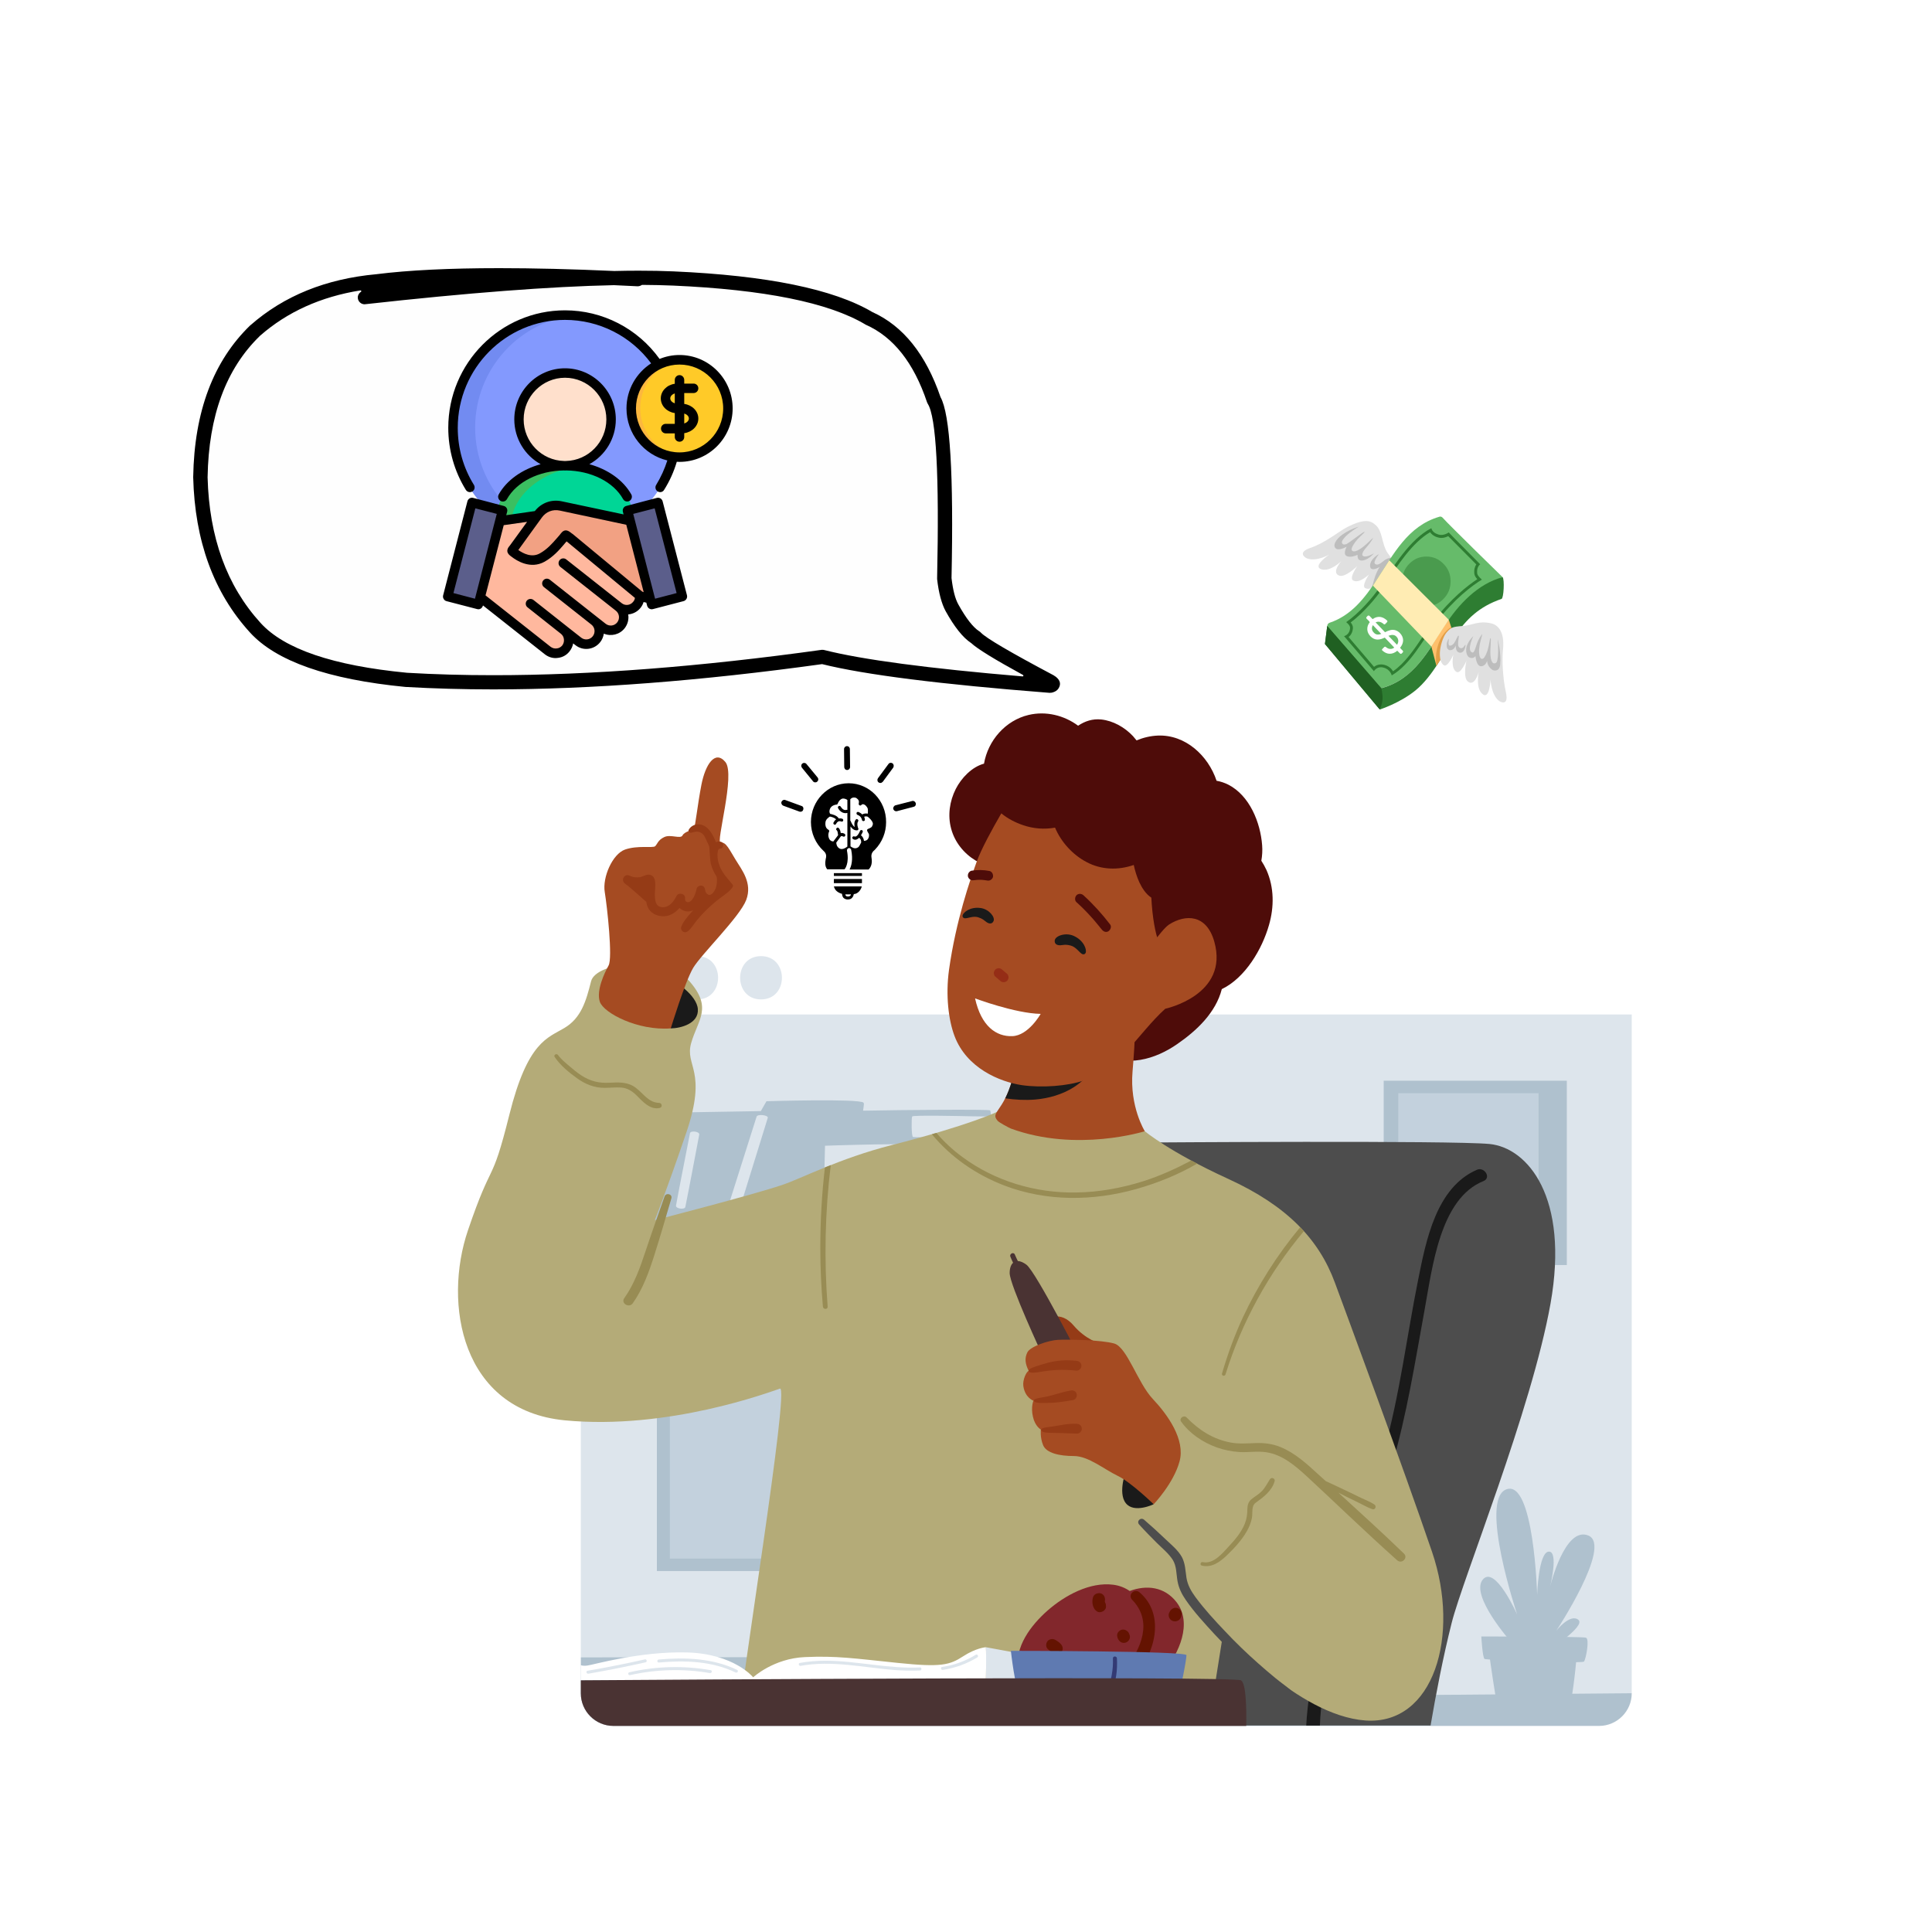 <svg xmlns="http://www.w3.org/2000/svg" xmlns:xlink="http://www.w3.org/1999/xlink" width="100" zoomAndPan="magnify" viewBox="0 0 75 75" height="100" preserveAspectRatio="xMidYMid meet" version="1.2"><defs><clipPath id="c761de12f8"><path d="M 22 36 L 63.691 36 L 63.691 67.348 L 22 67.348 Z M 22 36 "/></clipPath><clipPath id="181273d270"><path d="M 22 64 L 63.691 64 L 63.691 67.348 L 22 67.348 Z M 22 64 "/></clipPath><clipPath id="a7e08f9b3f"><path d="M 22 36 L 63.691 36 L 63.691 67.348 L 22 67.348 Z M 22 36 "/></clipPath><clipPath id="3ce2a46170"><path d="M 17.191 37 L 57 37 L 57 67 L 17.191 67 Z M 17.191 37 "/></clipPath><clipPath id="5d077b29e9"><path d="M 36 27.598 L 50 27.598 L 50 42 L 36 42 Z M 36 27.598 "/></clipPath><clipPath id="a178e8e063"><path d="M 7.5 10.406 L 41.25 10.406 L 41.25 26.906 L 7.5 26.906 Z M 7.5 10.406 "/></clipPath><clipPath id="96c0bb8345"><path d="M 8 11 L 40 11 L 40 26.906 L 8 26.906 Z M 8 11 "/></clipPath><clipPath id="e73717ea91"><path d="M 32 34 L 34 34 L 34 34.941 L 32 34.941 Z M 32 34 "/></clipPath><clipPath id="1700b26f18"><path d="M 32 33 L 34 33 L 34 34.941 L 32 34.941 Z M 32 33 "/></clipPath><clipPath id="6d62ec1284"><path d="M 30.316 31 L 32 31 L 32 32 L 30.316 32 Z M 30.316 31 "/></clipPath><clipPath id="3ff7f68e75"><path d="M 32 28.941 L 33 28.941 L 33 30 L 32 30 Z M 32 28.941 "/></clipPath><clipPath id="a6a095850f"><path d="M 34 31 L 35.566 31 L 35.566 32 L 34 32 Z M 34 31 "/></clipPath><clipPath id="4c73406031"><path d="M 17.191 12.047 L 27 12.047 L 27 21 L 17.191 21 Z M 17.191 12.047 "/></clipPath><clipPath id="0407374eba"><path d="M 17.191 12.047 L 23 12.047 L 23 21 L 17.191 21 Z M 17.191 12.047 "/></clipPath><clipPath id="a9decf6876"><path d="M 24 13 L 28.441 13 L 28.441 18 L 24 18 Z M 24 13 "/></clipPath><clipPath id="6e00815681"><path d="M 18 19 L 25 19 L 25 25.547 L 18 25.547 Z M 18 19 "/></clipPath><clipPath id="06c49ba2cb"><path d="M 17.191 19 L 20 19 L 20 24 L 17.191 24 Z M 17.191 19 "/></clipPath><clipPath id="7bd3d8c6db"><path d="M 17.191 12.047 L 28.441 12.047 L 28.441 25.547 L 17.191 25.547 Z M 17.191 12.047 "/></clipPath><clipPath id="9d01d54ec7"><path d="M 50.348 20.047 L 55 20.047 L 55 23 L 50.348 23 Z M 50.348 20.047 "/></clipPath><clipPath id="e6e65fc92d"><path d="M 51 20.047 L 54 20.047 L 54 22 L 51 22 Z M 51 20.047 "/></clipPath><clipPath id="fff8149033"><path d="M 55 20.047 L 56 20.047 L 56 21 L 55 21 Z M 55 20.047 "/></clipPath><clipPath id="d99ceca522"><path d="M 51 20.047 L 58.598 20.047 L 58.598 27 L 51 27 Z M 51 20.047 "/></clipPath><clipPath id="899760a1f7"><path d="M 51 22 L 58.598 22 L 58.598 27.547 L 51 27.547 Z M 51 22 "/></clipPath><clipPath id="1800730ab6"><path d="M 52 20.047 L 58 20.047 L 58 27 L 52 27 Z M 52 20.047 "/></clipPath><clipPath id="eb0c9a95f8"><path d="M 55 24 L 58.598 24 L 58.598 27.547 L 55 27.547 Z M 55 24 "/></clipPath><clipPath id="e9472ddbfd"><path d="M 56 24 L 58.598 24 L 58.598 27 L 56 27 Z M 56 24 "/></clipPath><clipPath id="c4bd38a319"><path d="M 51 24 L 54 24 L 54 27.547 L 51 27.547 Z M 51 24 "/></clipPath></defs><g id="1d1dd30b18"><rect x="0" width="75" y="0" height="75" style="fill:#ffffff;fill-opacity:1;stroke:none;"/><rect x="0" width="75" y="0" height="75" style="fill:#ffffff;fill-opacity:1;stroke:none;"/><g clip-rule="nonzero" clip-path="url(#c761de12f8)"><path style=" stroke:none;fill-rule:nonzero;fill:#dde5ec;fill-opacity:1;" d="M 63.516 38.043 L 63.516 65.734 C 63.516 66.527 62.871 67.172 62.078 67.172 L 23.812 67.172 C 23.016 67.172 22.371 66.527 22.371 65.734 L 22.371 38.043 C 22.371 37.246 23.016 36.602 23.812 36.602 L 62.078 36.602 C 62.871 36.602 63.516 37.246 63.516 38.043 Z M 63.516 38.043 "/></g><path style=" stroke:none;fill-rule:nonzero;fill:#afc1ce;fill-opacity:1;" d="M 38.711 47.113 L 38.719 46.957 C 38.719 46.957 38.672 46.957 38.586 46.957 C 37.969 46.965 35.414 46.996 35.336 46.957 C 35.25 46.914 35.25 46.07 35.293 45.98 C 35.332 45.906 37.863 45.961 38.551 45.977 C 38.656 45.98 38.719 45.98 38.719 45.98 C 38.719 45.98 38.719 45.785 38.676 45.699 C 38.668 45.684 38.391 45.672 37.945 45.668 C 37.969 45.523 38.125 44.508 37.844 44.387 L 38.484 44.387 L 38.469 44.137 C 38.469 44.137 37.887 44.137 37.824 44.137 C 37.375 44.141 35.5 44.164 35.441 44.137 C 35.379 44.102 35.379 43.402 35.41 43.34 C 35.438 43.285 37.293 43.324 37.797 43.336 C 37.879 43.34 38.469 43.34 38.469 43.34 C 38.469 43.34 38.469 43.168 38.438 43.105 C 38.414 43.059 35.066 43.086 33.504 43.117 C 33.539 42.883 33.547 42.836 33.52 42.805 C 33.355 42.641 29.754 42.75 29.754 42.75 L 29.535 43.133 L 26.262 43.188 C 26.262 43.188 26.262 42.859 26.207 42.805 C 26.152 42.75 23.371 42.805 23.152 42.859 C 23.031 42.891 22.707 44.262 22.441 45.469 L 22.441 47.934 L 22.617 47.934 C 22.637 48.141 22.676 48.395 22.77 48.426 C 22.934 48.48 25.336 48.426 25.336 48.426 C 25.336 48.426 25.281 50.605 25.391 50.66 C 25.5 50.715 26.098 50.66 26.098 50.66 L 26.098 47.934 L 35.77 47.934 C 35.785 48.141 35.824 48.395 35.922 48.426 C 36.086 48.48 38.484 48.426 38.484 48.426 C 38.484 48.426 38.43 50.605 38.539 50.66 C 38.648 50.715 39.25 50.66 39.25 50.66 L 39.25 47.934 L 42.031 47.934 L 42.031 47.113 Z M 24.41 46.852 C 24.379 46.969 24.031 46.918 24.055 46.805 C 24.305 45.613 24.566 44.426 24.785 43.23 C 24.809 43.102 25.18 43.156 25.156 43.281 C 24.945 44.477 24.715 45.676 24.41 46.852 Z M 26.605 46.852 C 26.582 46.973 26.223 46.922 26.242 46.801 C 26.414 45.863 26.605 44.93 26.785 43.992 C 26.809 43.875 27.164 43.926 27.145 44.043 C 26.965 44.98 26.793 45.918 26.605 46.852 Z M 28.27 46.824 L 29.371 43.348 C 29.402 43.238 29.832 43.285 29.805 43.395 L 28.727 46.875 C 28.684 46.992 28.23 46.945 28.27 46.824 Z M 35.25 45.535 C 35.195 45.562 33.969 45.566 33.008 45.566 C 32.574 45.566 32.191 45.566 32 45.566 L 32.027 44.477 C 32.27 44.469 32.75 44.453 33.266 44.441 C 34.199 44.418 35.258 44.402 35.281 44.453 C 35.328 44.539 35.336 45.492 35.25 45.535 Z M 35.25 45.535 "/><path style=" stroke:none;fill-rule:nonzero;fill:#afc1ce;fill-opacity:1;" d="M 53.715 41.953 L 60.824 41.953 L 60.824 49.109 L 53.715 49.109 Z M 53.715 41.953 "/><path style=" stroke:none;fill-rule:nonzero;fill:#c3d1dd;fill-opacity:1;" d="M 54.281 42.438 L 59.727 42.438 L 59.727 48.621 L 54.281 48.621 Z M 54.281 42.438 "/><path style=" stroke:none;fill-rule:nonzero;fill:#afc1ce;fill-opacity:1;" d="M 25.5 52.719 L 32.383 52.719 L 32.383 60.988 L 25.5 60.988 Z M 25.5 52.719 "/><path style=" stroke:none;fill-rule:nonzero;fill:#c3d1dd;fill-opacity:1;" d="M 26.004 53.207 L 31.492 53.207 L 31.492 60.504 L 26.004 60.504 Z M 26.004 53.207 "/><path style=" stroke:none;fill-rule:nonzero;fill:#afc1ce;fill-opacity:1;" d="M 58.648 63.727 C 58.648 63.727 57.078 61.957 57.551 61.332 C 58.027 60.711 58.898 62.68 58.898 62.68 C 58.898 62.68 57.402 58.215 58.477 57.816 C 59.547 57.418 59.672 61.906 59.672 61.906 C 59.672 61.906 59.723 60.262 60.121 60.234 C 60.52 60.211 60.172 61.605 60.172 61.605 C 60.172 61.605 60.742 59.215 61.668 59.613 C 62.59 60.012 60.418 63.301 60.418 63.301 C 60.418 63.301 60.945 62.629 61.27 62.879 C 61.59 63.129 59.996 64.148 59.996 64.148 Z M 58.648 63.727 "/><path style=" stroke:none;fill-rule:nonzero;fill:#afc1ce;fill-opacity:1;" d="M 61.492 64.5 C 61.48 64.516 61.367 64.523 61.184 64.527 C 61.129 65.168 60.938 66.602 60.82 66.719 C 60.668 66.867 58.352 66.793 58.25 66.742 C 58.176 66.703 57.969 65.309 57.863 64.578 C 57.855 64.531 57.848 64.484 57.844 64.441 C 57.84 64.434 57.84 64.43 57.84 64.422 C 57.715 64.414 57.637 64.406 57.629 64.398 C 57.551 64.348 57.504 63.527 57.504 63.527 C 57.504 63.527 61.418 63.527 61.566 63.574 C 61.715 63.625 61.566 64.398 61.492 64.5 Z M 61.492 64.5 "/><g clip-rule="nonzero" clip-path="url(#181273d270)"><path style=" stroke:none;fill-rule:nonzero;fill:#afc1ce;fill-opacity:1;" d="M 63.516 65.73 L 63.516 65.734 C 63.516 66.527 62.871 67.172 62.078 67.172 L 23.812 67.172 C 23.016 67.172 22.371 66.527 22.371 65.734 L 22.371 64.66 L 22.52 64.34 L 35.777 64.324 C 35.777 64.324 35.707 65.715 35.848 65.852 C 35.965 65.969 56.957 65.789 63.516 65.73 Z M 63.516 65.73 "/></g><g clip-rule="nonzero" clip-path="url(#a7e08f9b3f)"><path style=" stroke:none;fill-rule:nonzero;fill:#ffffff;fill-opacity:1;" d="M 62.078 36.43 L 23.812 36.43 C 22.922 36.43 22.199 37.152 22.199 38.043 L 22.199 65.734 C 22.199 66.621 22.922 67.348 23.812 67.348 L 62.078 67.348 C 62.969 67.348 63.691 66.621 63.691 65.734 L 63.691 38.043 C 63.691 37.152 62.969 36.43 62.078 36.43 Z M 24.586 37.117 C 25.668 37.117 25.668 38.797 24.586 38.797 C 23.504 38.797 23.504 37.117 24.586 37.117 Z M 29.543 37.117 C 30.625 37.117 30.625 38.797 29.543 38.797 C 28.461 38.797 28.461 37.117 29.543 37.117 Z M 27.066 37.117 C 28.148 37.117 28.145 38.797 27.066 38.797 C 25.98 38.797 25.984 37.117 27.066 37.117 Z M 63.344 65.734 C 63.344 66.43 62.773 67 62.078 67 L 23.812 67 C 23.113 67 22.547 66.43 22.547 65.734 L 22.547 39.383 L 63.344 39.383 Z M 63.344 65.734 "/></g><path style=" stroke:none;fill-rule:nonzero;fill:#4d4d4d;fill-opacity:1;" d="M 55.535 66.984 C 55.738 65.789 56.023 64.309 56.355 62.996 C 56.793 61.258 59.453 54.738 60.191 50.605 C 60.926 46.477 59.305 44.559 57.828 44.41 C 56.355 44.266 44.539 44.352 44.539 44.352 L 43.844 66.984 Z M 55.535 66.984 "/><path style=" stroke:none;fill-rule:nonzero;fill:#1a1a1a;fill-opacity:1;" d="M 51.238 66.984 C 51.383 63.496 53.047 60.223 54.043 56.855 C 54.613 54.914 54.934 52.867 55.297 50.879 C 55.605 49.188 55.902 46.527 57.59 45.848 C 57.902 45.723 57.625 45.285 57.336 45.41 C 55.75 46.094 55.355 48.172 55.055 49.668 C 54.617 51.84 54.332 54.184 53.727 56.316 C 52.727 59.836 50.914 63.309 50.707 66.984 Z M 51.238 66.984 "/><g clip-rule="nonzero" clip-path="url(#3ce2a46170)"><path style=" stroke:none;fill-rule:nonzero;fill:#b4ab78;fill-opacity:1;" d="M 44.199 43.805 L 38.711 43.16 C 38.711 43.16 37.656 43.676 34.613 44.453 C 32.559 44.977 31.117 45.75 30.34 46.008 C 29.16 46.402 25.418 47.367 25.418 47.367 C 25.418 47.367 25.797 46.445 26.637 43.984 C 27.48 41.527 26.57 41.395 26.832 40.488 C 27.09 39.582 27.672 39.129 26.766 38.094 C 25.859 37.059 23.141 37.316 22.945 38.094 C 22.75 38.871 22.559 39.52 21.91 39.906 C 21.262 40.297 20.484 40.426 19.773 43.273 C 19.062 46.121 19.137 44.906 18.168 47.754 C 17.195 50.605 17.906 54.746 21.922 55.137 C 25.938 55.523 29.887 54.035 30.277 53.906 C 30.664 53.777 28.723 65.559 28.656 66.98 L 46.918 66.98 C 46.918 66.98 47.371 64.07 47.5 63.293 C 47.5 63.293 50.348 66.594 53.004 66.789 C 55.66 66.98 56.695 63.484 55.594 60.25 C 54.492 57.012 52.184 50.773 51.816 49.781 C 51.199 48.113 49.965 46.809 47.684 45.766 C 45.402 44.723 44.441 43.914 44.441 43.914 "/></g><g clip-rule="nonzero" clip-path="url(#5d077b29e9)"><path style=" stroke:none;fill-rule:nonzero;fill:#4e0c09;fill-opacity:1;" d="M 49.164 33.773 C 49.105 33.648 49.039 33.527 48.965 33.414 C 49 33.215 49.012 33.012 48.996 32.812 C 48.93 31.93 48.512 30.887 47.684 30.461 C 47.535 30.387 47.383 30.336 47.227 30.309 C 46.902 29.332 46.016 28.512 44.949 28.555 C 44.664 28.566 44.383 28.633 44.121 28.742 C 44.074 28.684 44.027 28.629 43.98 28.574 C 43.66 28.234 43.215 27.98 42.75 27.93 C 42.414 27.895 42.113 27.996 41.852 28.172 C 41.312 27.77 40.602 27.594 39.93 27.754 C 39.031 27.965 38.352 28.75 38.199 29.645 C 37.723 29.773 37.316 30.207 37.102 30.629 C 36.863 31.102 36.785 31.652 36.922 32.164 C 37.203 33.227 38.344 33.902 39.406 33.688 C 39.484 33.672 39.559 33.652 39.633 33.629 C 39.926 34.152 40.465 34.52 41.098 34.539 C 41.312 34.547 41.535 34.516 41.738 34.445 C 41.844 34.41 41.945 34.367 42.043 34.312 C 42.086 34.289 42.125 34.262 42.164 34.234 C 42.195 34.215 42.281 34.172 42.27 34.145 C 42.301 34.168 42.328 34.227 42.348 34.254 C 42.383 34.301 42.422 34.352 42.461 34.398 C 42.547 34.508 42.637 34.609 42.73 34.711 C 42.895 34.883 43.074 35.055 43.273 35.188 C 43.336 35.227 43.398 35.262 43.465 35.289 C 43.414 35.734 43.457 36.188 43.598 36.613 C 43.684 36.875 43.852 37.297 44.098 37.574 C 43.91 37.648 43.738 37.758 43.594 37.902 C 43.434 38.059 43.316 38.254 43.191 38.438 C 43.062 38.629 42.918 38.801 42.777 38.984 C 42.516 39.316 42.285 39.719 42.352 40.156 C 42.383 40.387 42.508 40.598 42.691 40.73 C 42.695 40.777 42.723 40.824 42.777 40.859 C 43.703 41.469 44.859 41.117 45.699 40.531 C 46.453 40.012 47.199 39.309 47.43 38.398 C 48.348 37.957 49 36.832 49.262 35.91 C 49.465 35.207 49.465 34.453 49.164 33.773 Z M 49.164 33.773 "/></g><path style=" stroke:none;fill-rule:nonzero;fill:#a54b22;fill-opacity:1;" d="M 44.082 39.344 C 44.082 39.344 44.082 40.234 43.965 41.598 C 43.848 42.965 44.441 43.914 44.441 43.914 C 44.441 43.914 41.801 44.746 39.246 43.812 C 39.176 43.785 38.785 43.578 38.723 43.504 C 38.367 43.082 39.258 43.18 39.512 40.707 C 39.809 37.801 44.082 39.344 44.082 39.344 Z M 44.082 39.344 "/><path style=" stroke:none;fill-rule:nonzero;fill:#1a1a1a;fill-opacity:1;" d="M 40.188 42.684 C 40.719 42.637 41.242 42.488 41.695 42.199 C 42.199 41.871 42.602 41.367 42.824 40.809 C 43.047 40.238 43.062 39.648 42.988 39.055 C 41.699 38.809 39.711 38.758 39.512 40.707 C 39.41 41.695 39.207 42.273 39.023 42.637 C 39.406 42.695 39.801 42.715 40.188 42.684 Z M 40.188 42.684 "/><path style=" stroke:none;fill-rule:nonzero;fill:#a54b22;fill-opacity:1;" d="M 47.137 36.547 C 46.832 35.484 46.02 35.488 45.387 35.887 C 45.215 35.996 44.922 36.387 44.922 36.387 C 44.922 36.387 44.777 35.969 44.711 35.105 C 44.711 35.105 44.711 35.102 44.711 35.102 C 44.703 35.02 44.699 34.938 44.695 34.848 C 44.48 34.707 44.328 34.465 44.223 34.238 C 44.129 34.027 44.062 33.805 44.012 33.578 C 43.406 33.789 42.746 33.77 42.172 33.461 C 41.641 33.18 41.191 32.688 40.957 32.129 C 40.543 32.203 40.117 32.172 39.711 32.031 C 39.422 31.934 39.121 31.781 38.871 31.574 C 38.512 32.195 38.098 32.949 37.914 33.453 C 37.664 34.148 37.109 35.734 36.84 37.652 C 36.703 38.648 36.824 39.609 37.055 40.219 C 37.523 41.465 38.812 41.996 39.664 42.125 C 40.449 42.238 41.465 42.16 42.082 41.941 C 43.539 41.43 44.172 40.125 45.234 39.16 C 45.234 39.16 47.73 38.633 47.137 36.547 Z M 47.137 36.547 "/><path style=" stroke:none;fill-rule:nonzero;fill:#952d16;fill-opacity:1;" d="M 39.145 37.891 C 39.137 37.855 39.121 37.828 39.098 37.805 C 39.031 37.75 38.969 37.695 38.902 37.641 C 38.887 37.621 38.867 37.609 38.844 37.602 C 38.82 37.59 38.797 37.586 38.77 37.586 C 38.742 37.586 38.719 37.59 38.695 37.602 C 38.672 37.609 38.652 37.621 38.637 37.641 C 38.602 37.676 38.578 37.727 38.578 37.773 C 38.582 37.793 38.582 37.809 38.586 37.824 C 38.594 37.859 38.609 37.887 38.637 37.91 C 38.699 37.965 38.762 38.02 38.828 38.074 C 38.844 38.094 38.863 38.105 38.887 38.113 C 38.91 38.125 38.934 38.129 38.961 38.129 C 38.988 38.129 39.012 38.125 39.035 38.113 C 39.059 38.105 39.078 38.094 39.098 38.074 C 39.129 38.039 39.152 37.988 39.152 37.938 C 39.148 37.922 39.148 37.906 39.145 37.891 Z M 39.145 37.891 "/><path style=" stroke:none;fill-rule:nonzero;fill:#4e0c09;fill-opacity:1;" d="M 43.098 35.891 C 42.785 35.484 42.441 35.102 42.059 34.754 C 41.988 34.688 41.863 34.676 41.789 34.754 C 41.723 34.828 41.711 34.953 41.789 35.023 C 41.973 35.188 42.148 35.363 42.312 35.543 C 42.395 35.633 42.477 35.723 42.551 35.816 C 42.59 35.859 42.629 35.906 42.668 35.957 C 42.688 35.98 42.707 36.004 42.723 36.027 C 42.75 36.059 42.742 36.051 42.77 36.082 C 42.828 36.16 42.934 36.211 43.027 36.152 C 43.105 36.102 43.16 35.977 43.098 35.891 Z M 43.098 35.891 "/><path style=" stroke:none;fill-rule:nonzero;fill:#4e0c09;fill-opacity:1;" d="M 38.414 33.812 C 38.18 33.766 37.949 33.762 37.711 33.801 C 37.668 33.809 37.621 33.852 37.598 33.891 C 37.574 33.93 37.566 33.992 37.578 34.035 C 37.594 34.082 37.625 34.125 37.668 34.148 C 37.715 34.176 37.762 34.18 37.812 34.168 C 37.82 34.168 37.824 34.168 37.832 34.168 C 37.965 34.148 38.098 34.148 38.23 34.168 C 38.258 34.172 38.285 34.176 38.312 34.18 C 38.363 34.191 38.414 34.188 38.457 34.16 C 38.496 34.137 38.535 34.094 38.547 34.047 C 38.566 33.953 38.516 33.836 38.414 33.812 Z M 38.414 33.812 "/><path style=" stroke:none;fill-rule:nonzero;fill:#1a1a1a;fill-opacity:1;" d="M 42.008 37.035 C 42.008 37.035 42.102 37.082 42.145 36.988 C 42.195 36.871 42.082 36.508 41.676 36.328 C 41.359 36.191 40.973 36.328 40.945 36.504 C 40.926 36.641 41.031 36.703 41.168 36.695 C 41.305 36.684 41.355 36.652 41.566 36.707 C 41.773 36.762 41.898 36.977 42.008 37.035 Z M 42.008 37.035 "/><path style=" stroke:none;fill-rule:nonzero;fill:#1a1a1a;fill-opacity:1;" d="M 37.453 35.648 C 37.453 35.648 37.352 35.637 37.367 35.543 C 37.383 35.426 37.66 35.188 38.074 35.25 C 38.395 35.297 38.637 35.602 38.57 35.754 C 38.52 35.875 38.402 35.871 38.297 35.797 C 38.191 35.723 38.168 35.672 37.973 35.609 C 37.777 35.547 37.57 35.656 37.453 35.648 Z M 37.453 35.648 "/><path style=" stroke:none;fill-rule:nonzero;fill:#ffffff;fill-opacity:1;" d="M 37.852 38.758 C 37.852 38.758 39.406 39.34 40.398 39.359 C 40.398 39.359 39.926 40.203 39.297 40.223 C 38.672 40.246 38.09 39.836 37.852 38.758 Z M 37.852 38.758 "/><path style=" stroke:none;fill-rule:nonzero;fill:#1a1a1a;fill-opacity:1;" d="M 43.723 57.055 C 43.723 57.055 43.379 57.941 43.703 58.352 C 44.023 58.762 44.785 58.395 44.785 58.395 C 44.785 58.395 43.98 57.141 43.723 57.055 Z M 43.723 57.055 "/><path style=" stroke:none;fill-rule:nonzero;fill:#953b16;fill-opacity:1;" d="M 42.684 52.152 C 42.684 52.152 42.133 51.992 41.676 51.453 C 41.184 50.871 40.57 51.105 40.605 51.52 C 40.645 51.969 41.043 52.609 41.043 52.609 Z M 42.684 52.152 "/><path style=" stroke:none;fill-rule:nonzero;fill:#4a3333;fill-opacity:1;" d="M 39.844 49.094 C 39.723 49.004 39.609 48.957 39.512 48.953 C 39.473 48.871 39.43 48.785 39.395 48.699 C 39.344 48.586 39.176 48.676 39.223 48.785 C 39.254 48.863 39.289 48.941 39.328 49.02 C 39.246 49.094 39.195 49.23 39.195 49.422 C 39.199 49.887 40.473 52.621 40.473 52.621 C 40.473 52.621 42.168 56.395 42.352 56.301 C 42.539 56.207 42.055 52.98 42.055 52.98 C 42.055 52.98 40.219 49.371 39.844 49.094 Z M 39.844 49.094 "/><path style=" stroke:none;fill-rule:nonzero;fill:#a54b22;fill-opacity:1;" d="M 44.785 58.395 C 44.785 58.395 45.559 57.586 45.789 56.734 C 46.023 55.887 45.328 54.918 44.746 54.301 C 44.168 53.684 43.754 52.305 43.258 52.156 C 42.758 52.012 41.449 51.992 41.074 52.012 C 40.703 52.031 39.984 52.273 39.879 52.504 C 39.773 52.73 39.793 52.93 39.934 53.219 C 39.848 53.238 39.688 53.57 39.727 53.816 C 39.797 54.266 40.117 54.375 40.117 54.375 C 40.117 54.375 40.012 54.625 40.098 54.996 C 40.18 55.371 40.406 55.496 40.406 55.496 C 40.406 55.496 40.367 55.789 40.492 56.098 C 40.617 56.41 41.129 56.523 41.688 56.523 C 42.25 56.523 42.863 57.039 43.383 57.289 C 43.902 57.535 44.785 58.395 44.785 58.395 Z M 44.785 58.395 "/><path style=" stroke:none;fill-rule:nonzero;fill:#953b16;fill-opacity:1;" d="M 41.809 55.273 C 41.398 55.254 41.145 55.344 40.754 55.391 C 40.656 55.402 40.387 55.426 40.418 55.523 C 40.453 55.621 40.68 55.617 40.785 55.621 C 41.094 55.629 41.418 55.637 41.809 55.652 C 41.906 55.656 42 55.562 41.996 55.461 C 41.992 55.355 41.914 55.277 41.809 55.273 Z M 41.809 55.273 "/><path style=" stroke:none;fill-rule:nonzero;fill:#953b16;fill-opacity:1;" d="M 41.797 54.113 C 41.77 54.004 41.664 53.961 41.562 53.98 C 41.141 54.055 40.941 54.16 40.516 54.238 C 40.414 54.258 40.109 54.289 40.137 54.379 C 40.164 54.488 40.578 54.465 40.68 54.461 C 40.996 54.457 41.238 54.422 41.664 54.348 C 41.766 54.328 41.824 54.203 41.797 54.113 Z M 41.797 54.113 "/><path style=" stroke:none;fill-rule:nonzero;fill:#953b16;fill-opacity:1;" d="M 39.934 53.23 C 39.953 53.324 40.246 53.277 40.348 53.262 C 40.84 53.18 41.23 53.148 41.781 53.207 C 41.883 53.219 41.977 53.125 41.98 53.027 C 41.988 52.922 41.902 52.84 41.801 52.828 C 41.223 52.766 40.855 52.832 40.301 53.016 C 40.203 53.047 39.91 53.125 39.934 53.23 Z M 39.934 53.23 "/><path style=" stroke:none;fill-rule:nonzero;fill:#1a1a1a;fill-opacity:1;" d="M 26.039 39.922 C 26.426 39.918 27.133 39.734 27.09 39.172 C 27.055 38.645 26.211 38.039 25.797 37.949 C 25.379 37.855 26.039 39.922 26.039 39.922 Z M 26.039 39.922 "/><path style=" stroke:none;fill-rule:nonzero;fill:#a54b22;fill-opacity:1;" d="M 26.039 39.922 C 26.039 39.922 26.594 38.105 26.906 37.578 C 27.219 37.047 28.719 35.594 28.969 34.934 C 29.215 34.277 28.797 33.77 28.559 33.379 C 28.32 32.992 28.18 32.668 27.977 32.711 C 27.77 32.754 28.559 30.066 28.16 29.582 C 27.758 29.098 27.383 29.68 27.23 30.457 C 27.078 31.234 26.992 32.098 26.938 32.16 C 26.887 32.227 26.57 32.281 26.496 32.43 C 26.422 32.582 26.031 32.375 25.785 32.496 C 25.535 32.613 25.516 32.777 25.43 32.852 C 25.344 32.926 24.75 32.809 24.262 32.98 C 23.777 33.152 23.379 34.059 23.477 34.633 C 23.57 35.203 23.789 37.188 23.625 37.48 C 23.465 37.77 23.141 38.449 23.285 38.887 C 23.43 39.324 24.758 40.02 26.039 39.922 Z M 26.039 39.922 "/><path style=" stroke:none;fill-rule:nonzero;fill:#953b16;fill-opacity:1;" d="M 28.438 34.336 C 28.246 34.102 28.035 33.891 27.93 33.602 C 27.879 33.465 27.848 33.32 27.852 33.172 C 27.855 33.148 27.855 33.094 27.867 33.043 C 27.871 33.039 27.871 33.031 27.871 33.023 C 27.887 32.977 27.906 32.941 27.945 32.945 C 28.098 32.957 28.129 32.711 27.98 32.676 C 27.91 32.66 27.848 32.668 27.793 32.695 C 27.77 32.633 27.742 32.57 27.711 32.508 C 27.652 32.387 27.578 32.262 27.48 32.164 C 27.379 32.066 27.242 31.996 27.098 32 C 26.957 32.004 26.828 32.07 26.75 32.188 C 26.711 32.246 26.719 32.285 26.777 32.32 C 26.848 32.359 27.008 32.234 27.176 32.309 C 27.34 32.387 27.371 32.52 27.387 32.543 C 27.414 32.598 27.492 32.766 27.496 32.773 C 27.508 32.801 27.52 32.832 27.531 32.863 C 27.547 32.906 27.555 33.363 27.594 33.531 C 27.637 33.703 27.715 33.867 27.809 34.016 C 27.852 34.094 27.832 34.375 27.777 34.496 C 27.633 34.824 27.484 34.727 27.48 34.723 C 27.41 34.676 27.395 34.629 27.391 34.617 C 27.387 34.613 27.375 34.562 27.375 34.562 C 27.375 34.559 27.375 34.559 27.375 34.559 C 27.371 34.516 27.363 34.492 27.344 34.453 C 27.316 34.398 27.242 34.371 27.184 34.379 C 27.113 34.391 27.051 34.453 27.043 34.496 C 27.008 34.664 26.949 34.855 26.82 34.973 C 26.711 35.07 26.574 35.023 26.594 34.867 C 26.613 34.691 26.34 34.629 26.266 34.777 C 26.16 34.984 25.992 35.219 25.734 35.219 C 25.422 35.215 25.422 34.914 25.422 34.676 C 25.426 34.465 25.516 34.031 25.238 33.961 C 25.098 33.926 24.98 34.023 24.848 34.051 C 24.711 34.074 24.57 34.055 24.445 33.996 C 24.238 33.895 24.082 34.168 24.266 34.305 C 24.539 34.5 25.062 35 25.09 35.008 C 25.102 35.098 25.125 35.18 25.168 35.258 C 25.309 35.512 25.621 35.609 25.895 35.555 C 26.09 35.512 26.25 35.395 26.379 35.246 C 26.5 35.363 26.676 35.418 26.848 35.359 C 26.871 35.352 26.891 35.344 26.91 35.332 C 26.871 35.379 26.832 35.422 26.793 35.469 C 26.66 35.625 26.512 35.793 26.441 35.988 C 26.422 36.055 26.457 36.133 26.516 36.168 C 26.582 36.207 26.656 36.191 26.711 36.145 C 26.848 36.027 26.945 35.855 27.059 35.719 C 27.176 35.578 27.301 35.441 27.434 35.312 C 27.559 35.191 27.691 35.074 27.824 34.965 C 27.828 34.961 27.832 34.957 27.836 34.957 C 27.906 34.898 27.977 34.848 28.051 34.793 C 28.133 34.73 28.539 34.457 28.438 34.336 Z M 28.438 34.336 "/><path style=" stroke:none;fill-rule:nonzero;fill:#988c54;fill-opacity:1;" d="M 54.5 60.309 C 53.668 59.504 52.812 58.727 51.957 57.945 C 52.066 58 52.172 58.055 52.281 58.109 C 52.445 58.191 52.613 58.27 52.777 58.352 C 52.938 58.43 53.105 58.531 53.277 58.586 C 53.391 58.621 53.445 58.469 53.355 58.406 C 53.207 58.305 53.027 58.238 52.863 58.16 C 52.699 58.082 52.535 58 52.371 57.922 C 52.07 57.777 51.77 57.637 51.465 57.496 C 51.375 57.414 51.281 57.328 51.188 57.246 C 50.738 56.832 50.277 56.406 49.703 56.172 C 49.395 56.047 49.078 56.008 48.746 56.02 C 48.422 56.031 48.105 56.059 47.781 56 C 47.098 55.875 46.539 55.516 46.062 55.023 C 45.957 54.918 45.758 55.059 45.852 55.188 C 46.191 55.66 46.699 55.996 47.242 56.191 C 47.52 56.289 47.812 56.348 48.105 56.367 C 48.461 56.391 48.82 56.32 49.176 56.379 C 49.789 56.477 50.289 56.906 50.73 57.312 C 51.277 57.816 51.816 58.328 52.359 58.84 C 52.98 59.422 53.602 60.004 54.238 60.57 C 54.414 60.73 54.676 60.477 54.5 60.309 Z M 54.5 60.309 "/><path style=" stroke:none;fill-rule:nonzero;fill:#4d4d4d;fill-opacity:1;" d="M 50.207 65.703 C 49.988 65.496 49.734 65.328 49.504 65.137 C 49.277 64.949 49.055 64.762 48.836 64.566 C 48.391 64.172 47.961 63.758 47.555 63.324 C 47.156 62.906 46.758 62.473 46.414 62.008 C 46.246 61.781 46.105 61.539 46.059 61.254 C 46.016 60.98 46.016 60.703 45.883 60.449 C 45.73 60.172 45.465 59.961 45.238 59.746 C 44.969 59.488 44.695 59.238 44.414 58.996 C 44.281 58.883 44.105 59.055 44.223 59.184 C 44.445 59.43 44.676 59.664 44.91 59.898 C 45.117 60.102 45.359 60.297 45.52 60.543 C 45.68 60.793 45.66 61.094 45.711 61.379 C 45.758 61.645 45.879 61.891 46.031 62.109 C 46.359 62.586 46.762 63.02 47.152 63.445 C 47.559 63.879 47.98 64.301 48.418 64.699 C 48.672 64.93 48.926 65.152 49.191 65.367 C 49.445 65.578 49.707 65.812 49.992 65.98 C 50.164 66.082 50.359 65.844 50.207 65.703 Z M 50.207 65.703 "/><path style=" stroke:none;fill-rule:nonzero;fill:#988c54;fill-opacity:1;" d="M 25.797 46.449 C 25.547 47.156 25.297 47.859 25.059 48.574 C 24.848 49.211 24.625 49.844 24.234 50.395 C 24.09 50.598 24.426 50.793 24.566 50.59 C 24.961 50.027 25.195 49.375 25.402 48.723 C 25.633 47.992 25.848 47.258 26.062 46.523 C 26.113 46.352 25.855 46.285 25.797 46.449 Z M 25.797 46.449 "/><path style=" stroke:none;fill-rule:nonzero;fill:#988c54;fill-opacity:1;" d="M 46.246 45.051 C 45.648 45.367 45.039 45.645 44.391 45.852 C 43.539 46.121 42.656 46.281 41.766 46.293 C 40.191 46.316 38.629 45.852 37.359 44.914 C 36.988 44.641 36.648 44.328 36.352 43.98 C 36.293 43.996 36.234 44.012 36.176 44.031 C 36.914 44.926 37.898 45.605 38.992 46.023 C 40.625 46.648 42.43 46.629 44.102 46.16 C 44.918 45.93 45.734 45.605 46.473 45.172 C 46.395 45.133 46.32 45.09 46.246 45.051 Z M 46.246 45.051 "/><path style=" stroke:none;fill-rule:nonzero;fill:#988c54;fill-opacity:1;" d="M 50.473 47.641 C 49.582 48.707 48.832 49.895 48.25 51.137 C 47.922 51.844 47.656 52.574 47.438 53.32 C 47.41 53.406 47.547 53.445 47.574 53.355 C 48.203 51.328 49.25 49.426 50.617 47.793 C 50.57 47.742 50.523 47.691 50.473 47.641 Z M 50.473 47.641 "/><path style=" stroke:none;fill-rule:nonzero;fill:#988c54;fill-opacity:1;" d="M 25.594 42.816 C 25.168 42.801 24.988 42.457 24.68 42.227 C 24.379 41.996 24.023 42.012 23.664 42.031 C 23.254 42.055 22.914 41.973 22.566 41.746 C 22.398 41.637 22.246 41.508 22.094 41.379 C 21.941 41.246 21.781 41.121 21.664 40.957 C 21.609 40.879 21.48 40.949 21.531 41.031 C 21.746 41.352 22.078 41.625 22.387 41.848 C 22.711 42.086 23.074 42.234 23.477 42.23 C 23.691 42.23 23.902 42.203 24.117 42.219 C 24.355 42.238 24.535 42.352 24.703 42.516 C 24.938 42.75 25.242 43.105 25.617 43.008 C 25.727 42.977 25.699 42.82 25.594 42.816 Z M 25.594 42.816 "/><path style=" stroke:none;fill-rule:nonzero;fill:#988c54;fill-opacity:1;" d="M 49.297 57.426 C 49.195 57.582 49.121 57.742 48.988 57.883 C 48.863 58.012 48.715 58.09 48.582 58.199 C 48.457 58.301 48.426 58.434 48.422 58.586 C 48.422 58.777 48.398 58.957 48.328 59.137 C 48.191 59.488 47.938 59.777 47.684 60.051 C 47.438 60.316 47.102 60.727 46.691 60.641 C 46.605 60.621 46.566 60.754 46.656 60.777 C 47.035 60.871 47.363 60.633 47.625 60.379 C 47.91 60.105 48.195 59.801 48.395 59.453 C 48.488 59.293 48.562 59.117 48.598 58.934 C 48.637 58.738 48.566 58.469 48.742 58.34 C 49.043 58.121 49.371 57.883 49.48 57.504 C 49.516 57.391 49.355 57.328 49.297 57.426 Z M 49.297 57.426 "/><path style=" stroke:none;fill-rule:nonzero;fill:#988c54;fill-opacity:1;" d="M 32.129 50.723 C 31.988 48.891 32.027 47.051 32.25 45.23 C 32.172 45.258 32.098 45.289 32.023 45.32 C 31.902 46.359 31.844 47.402 31.844 48.449 C 31.844 49.207 31.879 49.965 31.945 50.723 C 31.957 50.84 32.141 50.84 32.129 50.723 Z M 32.129 50.723 "/><path style=" stroke:none;fill-rule:nonzero;fill:#dde5ec;fill-opacity:1;" d="M 38.27 63.945 L 41.469 64.535 L 41.469 65.25 L 38.27 65.215 Z M 38.27 63.945 "/><path style=" stroke:none;fill-rule:nonzero;fill:#ffffff;fill-opacity:1;" d="M 38.27 65.215 C 38.27 65.215 38.297 64.324 38.27 63.945 C 38.27 63.945 37.891 63.969 37.383 64.301 C 36.871 64.633 36.543 64.73 34.863 64.555 C 33.156 64.379 32.473 64.273 31.25 64.328 C 30.027 64.379 29.238 65.113 29.238 65.113 C 29.238 65.113 28.5 64.199 26.672 64.148 C 24.84 64.098 23.008 64.633 22.805 64.656 C 22.598 64.684 22.543 64.637 22.543 64.637 L 22.543 65.23 L 38.281 65.23 "/><path style=" stroke:none;fill-rule:nonzero;fill:#dde5ec;fill-opacity:1;" d="M 28.613 64.824 C 27.672 64.371 26.602 64.332 25.574 64.422 C 25.5 64.426 25.5 64.543 25.574 64.539 C 26.578 64.449 27.633 64.48 28.555 64.926 C 28.625 64.957 28.684 64.859 28.613 64.824 Z M 28.613 64.824 "/><path style=" stroke:none;fill-rule:nonzero;fill:#dde5ec;fill-opacity:1;" d="M 25.035 64.418 C 24.297 64.582 23.555 64.73 22.809 64.859 C 22.734 64.871 22.766 64.984 22.84 64.973 C 23.586 64.844 24.328 64.695 25.062 64.531 C 25.137 64.512 25.105 64.398 25.035 64.418 Z M 25.035 64.418 "/><path style=" stroke:none;fill-rule:nonzero;fill:#dde5ec;fill-opacity:1;" d="M 27.59 64.836 C 26.543 64.652 25.465 64.68 24.43 64.918 C 24.355 64.934 24.387 65.047 24.461 65.027 C 25.477 64.801 26.531 64.77 27.559 64.949 C 27.633 64.961 27.664 64.848 27.59 64.836 Z M 27.59 64.836 "/><path style=" stroke:none;fill-rule:nonzero;fill:#dde5ec;fill-opacity:1;" d="M 35.715 64.73 C 34.492 64.789 33.289 64.477 32.07 64.469 C 31.73 64.469 31.387 64.492 31.051 64.555 C 30.977 64.566 31.008 64.68 31.082 64.668 C 32.285 64.449 33.5 64.73 34.699 64.828 C 35.035 64.852 35.375 64.863 35.715 64.848 C 35.789 64.844 35.789 64.727 35.715 64.73 Z M 35.715 64.73 "/><path style=" stroke:none;fill-rule:nonzero;fill:#dde5ec;fill-opacity:1;" d="M 37.879 64.238 C 37.48 64.484 37.035 64.645 36.57 64.711 C 36.496 64.723 36.527 64.836 36.602 64.824 C 37.074 64.754 37.531 64.59 37.938 64.34 C 38.004 64.301 37.945 64.199 37.879 64.238 Z M 37.879 64.238 "/><path style=" stroke:none;fill-rule:nonzero;fill:#82272c;fill-opacity:1;" d="M 39.523 64.938 L 45.141 64.938 C 45.797 64.164 46.281 63.008 45.684 62.211 C 45.207 61.582 44.496 61.523 43.855 61.762 C 43.672 61.637 43.461 61.551 43.223 61.52 C 42.309 61.398 41.324 61.941 40.66 62.527 C 40.035 63.078 39.359 63.945 39.539 64.828 C 39.52 64.859 39.516 64.898 39.523 64.938 Z M 39.523 64.938 "/><path style=" stroke:none;fill-rule:nonzero;fill:#641301;fill-opacity:1;" d="M 44.234 61.812 C 44.039 61.648 43.766 61.91 43.949 62.102 C 44.762 62.938 44.301 64 43.688 64.785 C 43.516 65.004 43.789 65.301 43.996 65.098 C 44.832 64.262 45.266 62.684 44.234 61.812 Z M 44.234 61.812 "/><path style=" stroke:none;fill-rule:nonzero;fill:#641301;fill-opacity:1;" d="M 42.934 62.348 C 42.934 62.32 42.93 62.293 42.926 62.266 C 42.918 62.246 42.906 62.223 42.898 62.203 C 42.895 62.195 42.891 62.184 42.891 62.18 C 42.891 62.18 42.891 62.18 42.891 62.176 C 42.891 62.176 42.891 62.172 42.891 62.168 C 42.891 62.164 42.891 62.156 42.891 62.148 C 42.918 62.027 42.855 61.883 42.723 61.852 C 42.598 61.824 42.457 61.891 42.426 62.02 C 42.402 62.113 42.402 62.199 42.418 62.293 C 42.426 62.328 42.438 62.359 42.453 62.395 C 42.48 62.465 42.516 62.504 42.578 62.551 C 42.715 62.652 42.957 62.52 42.934 62.348 Z M 42.934 62.348 "/><path style=" stroke:none;fill-rule:nonzero;fill:#641301;fill-opacity:1;" d="M 41.227 63.887 C 41.168 63.781 41.062 63.715 40.961 63.656 C 40.859 63.602 40.73 63.625 40.66 63.715 C 40.598 63.801 40.59 63.945 40.68 64.02 C 40.727 64.062 40.777 64.098 40.832 64.133 C 40.898 64.18 40.965 64.195 41.043 64.203 C 41.117 64.211 41.191 64.156 41.227 64.102 C 41.266 64.031 41.262 63.957 41.227 63.887 Z M 41.227 63.887 "/><path style=" stroke:none;fill-rule:nonzero;fill:#641301;fill-opacity:1;" d="M 43.855 63.48 C 43.836 63.426 43.816 63.367 43.77 63.328 C 43.695 63.266 43.605 63.238 43.512 63.277 C 43.43 63.312 43.359 63.402 43.367 63.492 C 43.371 63.559 43.391 63.609 43.426 63.664 C 43.492 63.762 43.605 63.805 43.719 63.758 C 43.82 63.715 43.891 63.594 43.855 63.48 Z M 43.855 63.48 "/><path style=" stroke:none;fill-rule:nonzero;fill:#641301;fill-opacity:1;" d="M 45.73 62.434 C 45.637 62.395 45.547 62.418 45.473 62.48 C 45.426 62.523 45.398 62.578 45.375 62.637 C 45.355 62.688 45.371 62.777 45.402 62.824 C 45.426 62.863 45.457 62.895 45.5 62.914 C 45.617 62.977 45.77 62.926 45.832 62.812 C 45.859 62.762 45.871 62.707 45.875 62.648 C 45.879 62.555 45.809 62.469 45.73 62.434 Z M 45.73 62.434 "/><path style=" stroke:none;fill-rule:nonzero;fill:#5f7ab1;fill-opacity:1;" d="M 39.242 64.086 C 39.242 64.086 39.41 65.598 39.578 65.684 C 39.746 65.77 45.637 65.77 45.723 65.77 C 45.809 65.77 46.059 64.422 46.059 64.254 C 46.059 64.086 39.242 64.086 39.242 64.086 Z M 39.242 64.086 "/><path style=" stroke:none;fill-rule:nonzero;fill:#333a74;fill-opacity:1;" d="M 43.359 64.379 C 43.355 64.281 43.199 64.277 43.203 64.379 C 43.223 64.82 43.133 65.211 43.004 65.629 C 42.98 65.711 43.109 65.77 43.148 65.688 C 43.328 65.285 43.383 64.82 43.359 64.379 Z M 43.359 64.379 "/><path style=" stroke:none;fill-rule:nonzero;fill:#4a3333;fill-opacity:1;" d="M 23.812 67 L 48.379 67 C 48.391 66.328 48.375 65.352 48.176 65.23 C 47.887 65.059 25.625 65.207 22.547 65.23 L 22.547 65.734 C 22.547 66.43 23.113 67 23.812 67 Z M 23.812 67 "/><g clip-rule="nonzero" clip-path="url(#a178e8e063)"><path style=" stroke:none;fill-rule:nonzero;fill:#000000;fill-opacity:1;" d="M 24.93 11.09 C 25.355 11.09 25.754 11.102 26.121 11.117 C 29.668 11.273 32.152 11.773 33.574 12.621 C 33.582 12.625 33.594 12.633 33.605 12.637 C 34.66 13.105 35.445 14.102 35.961 15.629 C 35.969 15.648 35.98 15.672 35.992 15.691 C 36.316 16.199 36.434 18.449 36.348 22.445 C 36.348 22.457 36.348 22.469 36.352 22.484 C 36.414 23.031 36.523 23.449 36.688 23.742 C 37.027 24.359 37.355 24.77 37.676 24.98 C 37.91 25.203 38.586 25.617 39.699 26.23 C 36.047 25.922 33.48 25.578 32.004 25.203 C 31.98 25.199 31.957 25.195 31.93 25.195 C 31.918 25.195 31.902 25.195 31.891 25.199 C 27.188 25.852 22.938 26.18 19.148 26.18 C 17.988 26.18 16.875 26.148 15.805 26.09 C 12.938 25.812 11.051 25.168 10.137 24.16 L 10.137 24.156 C 8.832 22.727 8.148 20.852 8.09 18.527 L 8.086 18.527 C 8.125 16.152 8.805 14.328 10.117 13.055 C 11.172 12.133 12.465 11.547 13.996 11.305 C 13.906 11.363 13.848 11.469 13.863 11.582 C 13.879 11.73 14.008 11.84 14.152 11.84 C 14.164 11.84 14.176 11.84 14.188 11.84 C 18.16 11.398 21.375 11.152 23.832 11.098 C 24.133 11.113 24.434 11.129 24.742 11.145 C 24.746 11.145 24.754 11.145 24.758 11.145 C 24.82 11.145 24.879 11.125 24.926 11.09 Z M 19.383 10.41 C 17.445 10.41 15.855 10.488 14.609 10.645 C 12.656 10.824 11.027 11.48 9.727 12.621 C 9.723 12.625 9.719 12.629 9.715 12.629 C 8.281 14.016 7.543 15.977 7.5 18.516 C 7.5 18.523 7.5 18.527 7.5 18.531 C 7.562 21 8.297 23.008 9.699 24.547 C 10.715 25.668 12.734 26.375 15.75 26.668 C 15.754 26.668 15.758 26.668 15.762 26.668 C 16.848 26.73 17.977 26.762 19.145 26.762 C 22.949 26.762 27.207 26.434 31.914 25.781 C 33.578 26.195 36.516 26.566 40.734 26.895 C 40.742 26.895 40.75 26.895 40.754 26.895 C 40.773 26.895 40.789 26.895 40.805 26.891 C 40.824 26.891 40.836 26.887 40.852 26.883 C 40.961 26.855 41.039 26.805 41.09 26.727 C 41.195 26.562 41.16 26.41 40.988 26.273 C 40.969 26.258 40.945 26.242 40.918 26.227 C 40.914 26.223 40.906 26.219 40.902 26.215 C 39.223 25.324 38.281 24.773 38.074 24.555 C 38.059 24.535 38.039 24.52 38.016 24.508 C 37.777 24.355 37.504 24.008 37.203 23.465 C 37.078 23.242 36.992 22.902 36.938 22.441 C 37.023 18.418 36.883 16.078 36.512 15.418 C 35.941 13.754 35.059 12.652 33.863 12.113 C 32.355 11.223 29.781 10.695 26.148 10.535 C 25.727 10.516 25.273 10.508 24.785 10.508 C 24.484 10.508 24.168 10.512 23.844 10.52 C 22.195 10.445 20.707 10.41 19.383 10.41 Z M 19.383 10.41 "/></g><g clip-rule="nonzero" clip-path="url(#96c0bb8345)"><path style=" stroke:none;fill-rule:nonzero;fill:#fefefe;fill-opacity:1;" d="M 24.926 11.059 C 24.922 11.059 24.914 11.062 24.91 11.066 C 24.867 11.094 24.812 11.113 24.758 11.113 C 24.754 11.113 24.746 11.113 24.742 11.113 C 24.434 11.098 24.133 11.082 23.836 11.07 L 23.832 11.07 C 21.375 11.121 18.156 11.367 14.184 11.809 C 14.172 11.809 14.164 11.812 14.152 11.812 C 14.02 11.812 13.906 11.711 13.891 11.578 C 13.879 11.477 13.93 11.383 14.012 11.328 C 14.023 11.324 14.027 11.312 14.027 11.301 C 14.023 11.289 14.016 11.277 14.004 11.277 L 14 11.277 L 13.992 11.273 C 12.453 11.52 11.156 12.105 10.098 13.031 C 10.094 13.035 10.094 13.035 10.09 13.039 C 8.773 14.316 8.098 16.145 8.059 18.527 C 8.059 18.527 8.059 18.531 8.059 18.535 C 8.121 20.863 8.805 22.742 10.113 24.18 C 11.031 25.195 12.93 25.84 15.801 26.117 L 15.805 26.117 L 15.801 26.117 C 16.875 26.18 17.988 26.211 19.148 26.211 C 22.941 26.211 27.188 25.883 31.895 25.227 C 31.906 25.227 31.918 25.227 31.93 25.227 C 31.953 25.227 31.977 25.227 31.996 25.234 C 33.477 25.609 36.043 25.949 39.695 26.258 C 39.695 26.258 39.699 26.258 39.699 26.258 C 39.711 26.258 39.723 26.25 39.727 26.238 C 39.73 26.223 39.727 26.211 39.715 26.203 C 38.609 25.598 37.941 25.188 37.703 24.965 C 37.699 24.961 37.695 24.957 37.691 24.957 C 37.379 24.75 37.051 24.34 36.711 23.727 C 36.555 23.441 36.441 23.023 36.379 22.48 C 36.379 22.469 36.379 22.457 36.379 22.445 C 36.465 18.445 36.344 16.188 36.016 15.676 C 36.008 15.656 35.996 15.637 35.988 15.617 C 35.473 14.082 34.68 13.082 33.617 12.609 C 33.605 12.605 33.598 12.602 33.59 12.594 C 32.164 11.746 29.676 11.242 26.125 11.086 C 25.754 11.07 25.355 11.062 24.93 11.059 Z M 24.926 11.059 "/></g><g clip-rule="nonzero" clip-path="url(#e73717ea91)"><path style=" stroke:none;fill-rule:nonzero;fill:#000000;fill-opacity:1;" d="M 33.461 34.121 L 32.371 34.121 L 32.371 34.219 C 32.371 34.234 32.371 34.254 32.371 34.277 C 32.371 34.277 32.371 34.285 32.371 34.285 L 33.461 34.285 C 33.461 34.234 33.461 34.188 33.461 34.137 C 33.461 34.129 33.461 34.121 33.461 34.121 Z M 33.461 34.121 "/><path style=" stroke:none;fill-rule:nonzero;fill:#000000;fill-opacity:1;" d="M 32.391 34.469 C 32.434 34.578 32.543 34.66 32.688 34.699 C 32.688 34.734 32.699 34.793 32.734 34.844 C 32.777 34.891 32.836 34.918 32.906 34.918 C 32.98 34.918 33.043 34.898 33.078 34.852 C 33.121 34.809 33.137 34.75 33.145 34.711 C 33.172 34.703 33.203 34.699 33.23 34.691 C 33.316 34.652 33.379 34.586 33.422 34.5 C 33.438 34.469 33.445 34.441 33.453 34.41 L 32.371 34.41 C 32.379 34.418 32.379 34.445 32.391 34.469 Z M 32.879 34.719 C 32.902 34.719 32.914 34.719 32.938 34.719 L 32.973 34.719 C 32.992 34.719 33.016 34.719 33.035 34.719 C 33.031 34.734 33.023 34.75 33.016 34.766 C 32.992 34.785 32.965 34.801 32.922 34.801 C 32.879 34.801 32.852 34.793 32.836 34.77 C 32.82 34.758 32.82 34.742 32.816 34.719 C 32.828 34.719 32.852 34.719 32.879 34.719 Z M 32.879 34.719 "/></g><g clip-rule="nonzero" clip-path="url(#1700b26f18)"><path style=" stroke:none;fill-rule:nonzero;fill:#000000;fill-opacity:1;" d="M 32.371 33.895 L 32.371 34.004 L 33.461 34.004 L 33.461 33.895 Z M 32.371 33.895 "/></g><g clip-rule="nonzero" clip-path="url(#6d62ec1284)"><path style=" stroke:none;fill-rule:nonzero;fill:#000000;fill-opacity:1;" d="M 31.109 31.285 L 30.48 31.055 C 30.422 31.035 30.359 31.07 30.336 31.129 C 30.316 31.188 30.352 31.254 30.406 31.277 L 31.039 31.508 C 31.051 31.512 31.059 31.512 31.074 31.512 C 31.125 31.512 31.168 31.484 31.18 31.434 C 31.203 31.367 31.176 31.301 31.109 31.285 Z M 31.109 31.285 "/></g><path style=" stroke:none;fill-rule:nonzero;fill:#000000;fill-opacity:1;" d="M 31.566 30.336 C 31.59 30.363 31.617 30.371 31.652 30.371 C 31.684 30.371 31.703 30.363 31.727 30.34 C 31.777 30.297 31.777 30.223 31.738 30.18 L 31.305 29.656 C 31.262 29.605 31.188 29.605 31.145 29.641 C 31.094 29.688 31.094 29.758 31.133 29.805 Z M 31.566 30.336 "/><g clip-rule="nonzero" clip-path="url(#3ff7f68e75)"><path style=" stroke:none;fill-rule:nonzero;fill:#000000;fill-opacity:1;" d="M 32.887 29.891 C 32.949 29.891 33 29.84 33 29.773 L 32.992 29.082 C 32.992 29.016 32.945 28.965 32.879 28.965 C 32.816 28.965 32.766 29.016 32.766 29.082 L 32.773 29.773 C 32.773 29.84 32.82 29.891 32.887 29.891 Z M 32.887 29.891 "/></g><path style=" stroke:none;fill-rule:nonzero;fill:#000000;fill-opacity:1;" d="M 34.648 29.633 C 34.598 29.598 34.527 29.605 34.492 29.656 L 34.082 30.211 C 34.047 30.262 34.055 30.336 34.105 30.371 C 34.125 30.387 34.148 30.395 34.176 30.395 C 34.211 30.395 34.238 30.379 34.27 30.348 L 34.676 29.797 C 34.707 29.746 34.699 29.672 34.648 29.633 Z M 34.648 29.633 "/><g clip-rule="nonzero" clip-path="url(#a6a095850f)"><path style=" stroke:none;fill-rule:nonzero;fill:#000000;fill-opacity:1;" d="M 35.551 31.184 C 35.535 31.121 35.473 31.078 35.414 31.094 L 34.762 31.262 C 34.707 31.277 34.664 31.344 34.676 31.402 C 34.691 31.453 34.734 31.492 34.785 31.492 C 34.793 31.492 34.805 31.492 34.812 31.492 L 35.465 31.32 C 35.527 31.309 35.566 31.25 35.551 31.184 Z M 35.551 31.184 "/></g><path style=" stroke:none;fill-rule:nonzero;fill:#000000;fill-opacity:1;" d="M 32.945 30.406 C 32.141 30.406 31.48 31.086 31.48 31.91 C 31.48 32.34 31.66 32.746 31.969 33.031 C 31.969 33.031 31.977 33.039 31.977 33.039 C 31.977 33.039 32.086 33.121 32.07 33.262 C 32.07 33.289 32.062 33.312 32.055 33.34 C 32.035 33.465 32.012 33.629 32.113 33.746 L 32.785 33.746 C 32.793 33.738 32.98 33.527 32.879 33.023 C 32.871 32.98 32.902 32.938 32.945 32.922 C 32.988 32.914 33.035 32.945 33.043 32.988 C 33.121 33.371 33.051 33.621 32.98 33.754 L 33.719 33.754 C 33.824 33.652 33.867 33.496 33.832 33.297 C 33.797 33.105 33.934 33.016 33.945 33.004 C 33.953 32.996 33.961 32.988 33.969 32.98 C 34.246 32.691 34.398 32.316 34.398 31.918 C 34.406 31.078 33.746 30.406 32.945 30.406 Z M 32.895 31.441 C 32.887 31.434 32.871 31.434 32.859 31.441 C 32.723 31.477 32.645 31.32 32.637 31.316 C 32.621 31.285 32.586 31.277 32.559 31.293 C 32.527 31.309 32.52 31.344 32.535 31.375 C 32.57 31.445 32.672 31.566 32.816 31.566 C 32.836 31.566 32.859 31.566 32.887 31.559 C 32.887 31.559 32.887 31.559 32.895 31.559 L 32.895 32.863 C 32.852 32.898 32.715 32.996 32.602 32.945 C 32.465 32.879 32.465 32.723 32.465 32.715 C 32.465 32.715 32.465 32.707 32.465 32.707 L 32.637 32.473 C 32.664 32.434 32.73 32.473 32.73 32.473 C 32.758 32.488 32.793 32.48 32.809 32.449 C 32.82 32.422 32.816 32.383 32.785 32.367 C 32.75 32.348 32.691 32.324 32.637 32.34 C 32.629 32.266 32.602 32.176 32.551 32.141 C 32.527 32.117 32.492 32.125 32.473 32.156 C 32.449 32.184 32.457 32.215 32.484 32.234 C 32.516 32.258 32.527 32.355 32.535 32.422 L 32.363 32.648 C 32.363 32.656 32.355 32.656 32.355 32.664 C 32.312 32.664 32.242 32.656 32.191 32.566 C 32.121 32.426 32.176 32.293 32.184 32.289 C 32.199 32.258 32.184 32.227 32.164 32.215 C 32.098 32.176 32.027 32.109 32.043 31.934 C 32.047 31.809 32.172 31.727 32.215 31.699 C 32.277 31.707 32.398 31.742 32.457 31.809 C 32.406 31.844 32.379 31.891 32.355 31.934 C 32.344 31.965 32.355 32 32.387 32.008 C 32.391 32.016 32.398 32.016 32.406 32.016 C 32.43 32.016 32.449 32 32.457 31.984 C 32.465 31.969 32.527 31.836 32.656 31.891 C 32.688 31.902 32.723 31.891 32.73 31.859 C 32.742 31.832 32.73 31.793 32.699 31.785 C 32.648 31.766 32.605 31.766 32.562 31.773 C 32.484 31.645 32.293 31.609 32.227 31.594 C 32.215 31.574 32.176 31.52 32.219 31.402 C 32.277 31.25 32.465 31.234 32.473 31.234 C 32.492 31.234 32.516 31.219 32.52 31.195 C 32.562 31.086 32.629 31.027 32.691 31.004 C 32.773 30.984 32.859 31.027 32.895 31.055 Z M 33.883 32.008 C 33.875 32.035 33.859 32.066 33.84 32.102 C 33.824 32.117 33.762 32.156 33.703 32.176 C 33.676 32.184 33.66 32.207 33.66 32.227 C 33.66 32.258 33.68 32.289 33.695 32.316 C 33.711 32.34 33.723 32.359 33.73 32.375 C 33.746 32.441 33.73 32.516 33.695 32.566 C 33.668 32.613 33.617 32.633 33.566 32.641 C 33.551 32.641 33.547 32.641 33.539 32.641 C 33.531 32.574 33.504 32.488 33.422 32.426 C 33.445 32.391 33.465 32.355 33.488 32.301 C 33.504 32.273 33.488 32.234 33.461 32.227 C 33.43 32.215 33.395 32.227 33.387 32.258 C 33.316 32.422 33.258 32.457 33.223 32.473 C 33.195 32.48 33.18 32.473 33.172 32.473 C 33.145 32.457 33.117 32.465 33.094 32.492 C 33.078 32.523 33.086 32.559 33.117 32.574 C 33.121 32.574 33.152 32.598 33.195 32.598 C 33.207 32.598 33.23 32.598 33.25 32.59 C 33.289 32.574 33.316 32.555 33.352 32.523 C 33.438 32.582 33.43 32.68 33.43 32.691 C 33.43 32.699 33.43 32.707 33.43 32.707 C 33.418 32.73 33.41 32.75 33.395 32.773 C 33.359 32.84 33.344 32.883 33.273 32.914 C 33.164 32.965 33.059 32.883 33.016 32.855 L 33.016 32.082 C 33.086 32.184 33.164 32.234 33.258 32.234 C 33.266 32.234 33.266 32.234 33.273 32.234 C 33.293 32.234 33.309 32.223 33.316 32.207 C 33.324 32.191 33.332 32.168 33.316 32.156 C 33.316 32.156 33.246 31.984 33.309 31.891 C 33.332 31.859 33.324 31.832 33.293 31.809 C 33.266 31.785 33.238 31.793 33.215 31.824 C 33.152 31.91 33.16 32.023 33.18 32.102 C 33.102 32.059 33.059 31.949 33.035 31.902 L 33.031 31.891 C 33.023 31.867 33.016 31.859 33.008 31.859 L 33.008 31.027 C 33.109 30.91 33.246 30.977 33.25 30.984 C 33.336 31.043 33.359 31.109 33.336 31.195 C 33.332 31.227 33.344 31.254 33.367 31.262 C 33.387 31.277 33.422 31.27 33.438 31.25 C 33.453 31.227 33.48 31.219 33.504 31.219 C 33.582 31.227 33.668 31.32 33.688 31.402 C 33.695 31.434 33.695 31.535 33.688 31.586 C 33.625 31.574 33.539 31.574 33.473 31.617 C 33.41 31.551 33.332 31.527 33.324 31.52 C 33.293 31.512 33.258 31.527 33.25 31.559 C 33.246 31.586 33.258 31.625 33.289 31.633 C 33.289 31.633 33.375 31.66 33.422 31.734 C 33.445 31.766 33.453 31.793 33.461 31.824 C 33.461 31.852 33.488 31.875 33.516 31.875 C 33.516 31.875 33.516 31.875 33.523 31.875 C 33.551 31.875 33.582 31.844 33.574 31.816 C 33.574 31.777 33.559 31.742 33.547 31.707 C 33.59 31.684 33.66 31.691 33.688 31.707 C 33.719 31.727 33.789 31.801 33.797 31.809 C 33.867 31.891 33.895 31.949 33.883 32.008 Z M 33.883 32.008 "/><g clip-rule="nonzero" clip-path="url(#4c73406031)"><path style=" stroke:none;fill-rule:evenodd;fill:#8399fe;fill-opacity:1;" d="M 21.93 20.992 C 24.336 20.992 26.297 19.02 26.297 16.598 C 26.297 14.18 24.336 12.207 21.93 12.207 C 19.527 12.207 17.566 14.18 17.566 16.598 C 17.566 19.02 19.527 20.992 21.93 20.992 Z M 21.93 20.992 "/></g><g clip-rule="nonzero" clip-path="url(#0407374eba)"><path style=" stroke:none;fill-rule:evenodd;fill:#728bf1;fill-opacity:1;" d="M 21.93 12.207 C 22.078 12.207 22.227 12.215 22.371 12.23 C 20.168 12.453 18.445 14.324 18.445 16.598 C 18.445 18.875 20.168 20.75 22.371 20.969 C 22.227 20.984 22.078 20.992 21.93 20.992 C 19.52 20.992 17.566 19.027 17.566 16.598 C 17.566 14.172 19.52 12.207 21.93 12.207 Z M 21.93 12.207 "/></g><path style=" stroke:none;fill-rule:evenodd;fill:#00d696;fill-opacity:1;" d="M 24.555 20.109 C 23.824 20.664 22.914 20.992 21.93 20.992 C 20.945 20.992 20.039 20.664 19.309 20.109 C 19.309 20.09 19.305 20.07 19.305 20.047 C 19.305 18.957 20.48 18.074 21.93 18.074 C 23.383 18.074 24.555 18.957 24.555 20.047 C 24.555 20.07 24.555 20.09 24.555 20.109 Z M 24.555 20.109 "/><path style=" stroke:none;fill-rule:evenodd;fill:#ffe0cc;fill-opacity:1;" d="M 21.93 18.078 C 22.918 18.078 23.727 17.266 23.727 16.27 C 23.727 15.277 22.918 14.465 21.93 14.465 C 20.941 14.465 20.137 15.277 20.137 16.27 C 20.137 17.266 20.941 18.078 21.93 18.078 Z M 21.93 18.078 "/><g clip-rule="nonzero" clip-path="url(#a9decf6876)"><path style=" stroke:none;fill-rule:evenodd;fill:#ffca28;fill-opacity:1;" d="M 26.395 17.742 C 27.43 17.742 28.277 16.891 28.277 15.844 C 28.277 14.801 27.43 13.949 26.395 13.949 C 25.355 13.949 24.508 14.801 24.508 15.844 C 24.508 16.891 25.355 17.742 26.395 17.742 Z M 26.395 17.742 "/></g><path style=" stroke:none;fill-rule:evenodd;fill:#fcb73e;fill-opacity:1;" d="M 26.566 17.734 C 25.609 17.645 24.855 16.832 24.855 15.844 C 24.855 14.855 25.609 14.043 26.566 13.957 C 26.512 13.953 26.453 13.949 26.395 13.949 C 25.352 13.949 24.508 14.797 24.508 15.844 C 24.508 16.895 25.352 17.742 26.395 17.742 C 26.453 17.742 26.512 17.738 26.566 17.734 Z M 26.566 17.734 "/><path style=" stroke:none;fill-rule:evenodd;fill:#3bbf61;fill-opacity:1;" d="M 19.82 20.445 C 19.641 20.348 19.469 20.234 19.309 20.109 C 19.309 20.09 19.305 20.07 19.305 20.047 C 19.305 18.957 20.48 18.074 21.93 18.074 C 22.109 18.074 22.281 18.09 22.445 18.113 C 20.965 18.312 19.84 19.277 19.82 20.445 Z M 19.82 20.445 "/><g clip-rule="nonzero" clip-path="url(#6e00815681)"><path style=" stroke:none;fill-rule:evenodd;fill:#ffb89e;fill-opacity:1;" d="M 24.844 23.18 C 24.844 23.289 24.809 23.398 24.734 23.492 C 24.562 23.711 24.246 23.75 24.023 23.578 C 24.152 23.68 24.219 23.828 24.219 23.98 C 24.219 24.09 24.184 24.199 24.109 24.293 C 23.938 24.516 23.621 24.555 23.398 24.379 L 23.07 24.121 C 23.199 24.223 23.266 24.371 23.266 24.523 C 23.266 24.633 23.23 24.742 23.156 24.836 C 22.984 25.055 22.668 25.094 22.449 24.922 L 21.883 24.477 C 22.008 24.578 22.074 24.727 22.074 24.879 C 22.074 24.988 22.039 25.098 21.969 25.191 C 21.797 25.41 21.477 25.449 21.258 25.277 L 18.68 23.246 L 18.387 22.816 L 18.992 20.281 L 21.18 19.973 L 22.629 21.184 L 24.648 22.777 C 24.777 22.879 24.844 23.027 24.844 23.18 Z M 24.844 23.18 "/></g><g clip-rule="nonzero" clip-path="url(#06c49ba2cb)"><path style=" stroke:none;fill-rule:evenodd;fill:#5b5e8b;fill-opacity:1;" d="M 18.305 19.512 L 17.359 23.172 L 18.551 23.484 L 19.496 19.82 Z M 18.305 19.512 "/></g><path style=" stroke:none;fill-rule:evenodd;fill:#f2a183;fill-opacity:1;" d="M 24.641 20.254 L 21.766 19.645 C 21.422 19.57 21.09 19.699 20.883 19.984 L 19.949 21.273 C 19.852 21.406 19.828 21.371 19.957 21.473 C 20.148 21.625 20.594 21.902 21.043 21.656 C 21.434 21.438 21.68 21.09 21.844 20.914 C 21.996 20.75 21.914 20.742 22.102 20.875 L 24.84 23.145 C 25.066 23.234 25.289 23.27 25.504 23.219 Z M 24.641 20.254 "/><path style=" stroke:none;fill-rule:evenodd;fill:#5b5e8b;fill-opacity:1;" d="M 25.559 19.512 L 26.504 23.172 L 25.309 23.484 L 24.363 19.82 Z M 25.559 19.512 "/><g clip-rule="nonzero" clip-path="url(#7bd3d8c6db)"><path style=" stroke:none;fill-rule:nonzero;fill:#000000;fill-opacity:1;" d="M 19.359 19.195 C 19.312 19.281 19.344 19.395 19.43 19.445 C 19.52 19.496 19.633 19.465 19.68 19.375 C 20.055 18.707 20.918 18.273 21.895 18.262 C 21.91 18.262 21.922 18.266 21.934 18.266 C 21.945 18.266 21.961 18.262 21.973 18.262 C 22.949 18.273 23.816 18.707 24.188 19.375 C 24.219 19.434 24.281 19.469 24.348 19.469 C 24.379 19.469 24.406 19.461 24.438 19.445 C 24.523 19.395 24.555 19.281 24.508 19.195 C 24.195 18.637 23.598 18.219 22.879 18.02 C 23.492 17.684 23.906 17.027 23.906 16.281 C 23.906 15.188 23.02 14.297 21.934 14.297 C 20.848 14.297 19.965 15.188 19.965 16.281 C 19.965 17.027 20.379 17.684 20.988 18.02 C 20.27 18.219 19.672 18.637 19.359 19.195 Z M 20.328 16.281 C 20.328 15.391 21.051 14.664 21.934 14.664 C 22.82 14.664 23.539 15.391 23.539 16.281 C 23.539 17.156 22.84 17.875 21.973 17.895 C 21.957 17.895 21.945 17.895 21.934 17.895 C 21.922 17.895 21.91 17.895 21.895 17.895 C 21.027 17.875 20.328 17.156 20.328 16.281 Z M 25.723 19.461 C 25.711 19.414 25.68 19.375 25.641 19.348 C 25.598 19.324 25.547 19.316 25.5 19.328 L 24.312 19.641 C 24.215 19.664 24.156 19.766 24.18 19.863 L 24.207 19.969 L 21.809 19.461 C 21.406 19.375 21.012 19.52 20.762 19.84 L 19.652 20 L 19.688 19.863 C 19.715 19.766 19.652 19.664 19.555 19.641 L 18.367 19.328 C 18.32 19.316 18.27 19.324 18.227 19.348 C 18.188 19.375 18.156 19.414 18.145 19.461 L 17.203 23.109 C 17.191 23.156 17.195 23.207 17.223 23.25 C 17.246 23.293 17.285 23.324 17.332 23.336 L 18.523 23.645 C 18.539 23.648 18.555 23.652 18.57 23.652 C 18.648 23.652 18.723 23.598 18.746 23.512 L 18.75 23.504 L 21.148 25.398 C 21.273 25.496 21.418 25.547 21.574 25.547 C 21.602 25.547 21.629 25.543 21.656 25.539 C 21.84 25.52 22.004 25.426 22.113 25.281 C 22.184 25.191 22.23 25.086 22.25 24.977 L 22.32 25.031 L 22.336 25.043 C 22.633 25.281 23.066 25.227 23.301 24.926 C 23.379 24.828 23.422 24.715 23.441 24.598 C 23.719 24.715 24.055 24.637 24.25 24.387 C 24.371 24.23 24.418 24.035 24.387 23.852 C 24.57 23.836 24.75 23.746 24.871 23.59 C 24.922 23.523 24.961 23.449 24.984 23.371 C 25.02 23.379 25.055 23.387 25.09 23.395 L 25.121 23.512 C 25.145 23.598 25.219 23.652 25.301 23.652 C 25.316 23.652 25.332 23.648 25.348 23.645 L 26.535 23.336 C 26.582 23.324 26.621 23.293 26.648 23.25 C 26.672 23.207 26.68 23.156 26.668 23.109 Z M 17.602 23.023 L 18.453 19.734 L 19.285 19.949 L 18.438 23.242 Z M 24.133 23.414 L 21.98 21.715 C 21.898 21.652 21.785 21.668 21.723 21.746 C 21.66 21.828 21.672 21.941 21.754 22.008 L 23.906 23.707 C 24.047 23.816 24.07 24.02 23.961 24.16 C 23.852 24.301 23.652 24.324 23.512 24.215 L 23.184 23.957 L 21.344 22.504 C 21.262 22.441 21.148 22.453 21.086 22.535 C 21.023 22.613 21.035 22.73 21.117 22.793 L 22.957 24.246 C 23.098 24.355 23.121 24.559 23.012 24.699 C 22.902 24.84 22.699 24.863 22.562 24.754 L 22 24.312 C 22 24.309 22 24.309 22 24.309 C 21.996 24.309 21.996 24.309 21.992 24.305 L 20.707 23.289 C 20.625 23.227 20.512 23.242 20.449 23.32 C 20.387 23.402 20.398 23.516 20.48 23.578 L 21.777 24.605 C 21.84 24.656 21.883 24.73 21.891 24.816 C 21.902 24.902 21.879 24.984 21.828 25.055 C 21.773 25.121 21.699 25.164 21.613 25.172 C 21.527 25.184 21.445 25.16 21.375 25.109 L 18.848 23.113 L 19.555 20.387 L 20.461 20.258 L 19.809 21.156 C 19.793 21.176 19.781 21.191 19.77 21.207 C 19.734 21.25 19.688 21.309 19.695 21.402 C 19.707 21.496 19.77 21.543 19.828 21.59 L 19.855 21.609 C 20.059 21.77 20.594 22.109 21.141 21.805 C 21.477 21.617 21.711 21.348 21.879 21.152 C 21.918 21.105 21.949 21.066 21.98 21.035 C 21.988 21.027 21.992 21.02 21.996 21.016 L 24.648 23.211 C 24.641 23.258 24.625 23.309 24.582 23.359 C 24.473 23.5 24.273 23.527 24.133 23.414 Z M 24.93 22.965 L 22.223 20.723 C 22.219 20.719 22.211 20.715 22.207 20.715 C 22.18 20.695 22.16 20.676 22.141 20.664 C 22.043 20.59 21.91 20.527 21.777 20.703 C 21.762 20.723 21.742 20.75 21.715 20.781 C 21.68 20.82 21.641 20.863 21.602 20.91 C 21.449 21.086 21.242 21.324 20.961 21.48 C 20.645 21.66 20.312 21.488 20.121 21.352 L 21.035 20.09 C 21.199 19.863 21.461 19.762 21.73 19.82 L 24.312 20.371 L 24.988 22.988 C 24.969 22.98 24.949 22.973 24.93 22.965 Z M 25.43 23.242 L 24.582 19.949 L 25.414 19.734 L 26.266 23.023 Z M 26.379 13.781 C 26.105 13.781 25.844 13.836 25.605 13.934 C 24.754 12.75 23.391 12.047 21.934 12.047 C 19.434 12.047 17.402 14.094 17.402 16.609 C 17.402 17.461 17.637 18.297 18.086 19.02 C 18.121 19.074 18.18 19.105 18.242 19.105 C 18.273 19.105 18.309 19.094 18.34 19.078 C 18.426 19.023 18.449 18.91 18.398 18.824 C 17.984 18.16 17.77 17.395 17.77 16.609 C 17.77 14.297 19.637 12.418 21.934 12.418 C 23.254 12.418 24.492 13.043 25.277 14.105 C 24.703 14.477 24.32 15.121 24.32 15.855 C 24.32 16.836 24.996 17.656 25.906 17.875 C 25.801 18.203 25.656 18.523 25.473 18.824 C 25.418 18.91 25.445 19.023 25.531 19.078 C 25.562 19.094 25.594 19.105 25.629 19.105 C 25.688 19.105 25.75 19.074 25.781 19.016 C 25.996 18.676 26.16 18.309 26.273 17.926 C 26.309 17.93 26.344 17.93 26.379 17.93 C 27.516 17.93 28.441 17 28.441 15.855 C 28.441 14.711 27.516 13.781 26.379 13.781 Z M 26.379 17.562 C 25.445 17.562 24.688 16.797 24.688 15.855 C 24.688 14.918 25.445 14.152 26.379 14.152 C 27.312 14.152 28.074 14.918 28.074 15.855 C 28.074 16.797 27.312 17.562 26.379 17.562 Z M 26.926 15.258 C 27.027 15.258 27.109 15.176 27.109 15.074 C 27.109 14.973 27.027 14.891 26.926 14.891 L 26.562 14.891 L 26.562 14.75 C 26.562 14.648 26.48 14.562 26.379 14.562 C 26.277 14.562 26.195 14.648 26.195 14.75 L 26.195 14.898 C 25.887 14.941 25.652 15.18 25.652 15.465 C 25.652 15.754 25.887 15.992 26.195 16.035 L 26.195 16.453 L 25.844 16.453 C 25.742 16.453 25.66 16.535 25.66 16.637 C 25.66 16.738 25.742 16.824 25.844 16.824 L 26.195 16.824 L 26.195 16.965 C 26.195 17.066 26.277 17.148 26.379 17.148 C 26.48 17.148 26.562 17.066 26.562 16.965 L 26.562 16.816 C 26.871 16.773 27.109 16.535 27.109 16.246 C 27.109 15.961 26.871 15.723 26.562 15.68 L 26.562 15.258 Z M 26.02 15.465 C 26.02 15.379 26.094 15.305 26.195 15.273 L 26.195 15.656 C 26.094 15.625 26.02 15.551 26.02 15.465 Z M 26.742 16.246 C 26.742 16.332 26.668 16.406 26.562 16.438 L 26.562 16.055 C 26.668 16.086 26.742 16.16 26.742 16.246 Z M 26.742 16.246 "/></g><g clip-rule="nonzero" clip-path="url(#9d01d54ec7)"><path style=" stroke:none;fill-rule:nonzero;fill:#e0e0e0;fill-opacity:1;" d="M 54.105 21.926 C 54.145 21.746 54.113 21.828 53.859 21.453 C 53.633 21.113 53.68 20.629 53.41 20.391 C 53.246 20.242 53.039 20.078 52.27 20.477 C 52 20.613 51.465 21.066 50.859 21.273 C 50.371 21.441 50.641 21.645 50.746 21.68 C 51.117 21.812 51.605 21.527 51.605 21.527 C 51.605 21.527 50.902 21.996 51.316 22.105 C 51.648 22.195 52.07 21.785 52.07 21.785 C 52.07 21.785 51.66 22.234 51.996 22.348 C 52.227 22.426 52.688 21.977 52.688 21.977 C 52.688 21.977 52.367 22.434 52.523 22.531 C 52.758 22.676 53.145 22.301 53.145 22.301 C 53.145 22.301 52.836 22.758 53 22.832 C 53.238 22.945 53.594 22.629 53.594 22.629 C 53.594 22.629 54.035 22.246 54.105 21.926 Z M 54.105 21.926 "/></g><g clip-rule="nonzero" clip-path="url(#e6e65fc92d)"><path style=" stroke:none;fill-rule:nonzero;fill:#bdbdbd;fill-opacity:1;" d="M 52.746 20.445 C 52.746 20.445 52.324 20.695 52.172 20.898 C 52.152 20.926 52.027 21.055 52.137 21.129 C 52.164 21.148 52.25 21.137 52.297 21.105 C 52.523 20.965 52.922 20.633 52.969 20.648 C 53.012 20.668 52.609 20.938 52.48 21.266 C 52.434 21.387 52.527 21.477 52.773 21.328 C 53.039 21.168 53.266 20.883 53.305 20.887 C 53.305 20.887 53.199 21.078 53.062 21.227 C 52.922 21.383 52.824 21.539 52.926 21.59 C 53.055 21.652 53.336 21.48 53.336 21.48 C 53.336 21.48 53.156 21.703 52.926 21.754 C 52.844 21.77 52.781 21.758 52.742 21.715 C 52.684 21.645 52.703 21.539 52.703 21.539 C 52.582 21.586 52.367 21.668 52.242 21.559 C 52.145 21.473 52.277 21.223 52.277 21.223 C 52.277 21.223 52.039 21.359 51.902 21.316 C 51.832 21.297 51.727 21.191 51.883 20.973 C 52.133 20.625 52.746 20.445 52.746 20.445 Z M 52.746 20.445 "/></g><path style=" stroke:none;fill-rule:nonzero;fill:#bdbdbd;fill-opacity:1;" d="M 53.25 22.875 C 53.52 22.512 53.793 22.148 54.066 21.789 L 54.043 21.684 C 54.031 21.648 53.922 21.641 53.773 21.73 C 53.676 21.789 53.492 22 53.375 21.883 C 53.297 21.805 53.527 21.516 53.527 21.516 C 53.496 21.516 53.238 21.695 53.199 21.871 C 53.16 22.02 53.195 22.199 53.527 22.027 C 53.539 22.02 53.547 22.016 53.559 22.008 C 53.516 22.074 53.477 22.148 53.445 22.219 C 53.352 22.426 53.297 22.648 53.25 22.875 Z M 53.25 22.875 "/><g clip-rule="nonzero" clip-path="url(#fff8149033)"><path style=" stroke:none;fill-rule:nonzero;fill:#66bb6a;fill-opacity:1;" d="M 55.73 20.27 L 55.734 20.273 "/></g><g clip-rule="nonzero" clip-path="url(#d99ceca522)"><path style=" stroke:none;fill-rule:nonzero;fill:#66bb6a;fill-opacity:1;" d="M 56.105 24.254 C 55.449 25.262 54.898 26.371 53.645 26.707 C 53.629 26.711 53.617 26.707 53.605 26.699 L 51.555 24.383 C 51.496 24.316 51.527 24.207 51.613 24.176 C 52.453 23.895 52.98 23.219 53.449 22.5 C 54.098 21.512 54.648 20.422 55.867 20.062 C 55.91 20.043 55.965 20.055 56 20.094 C 56.273 20.402 58.328 22.402 58.332 22.406 C 58.332 22.406 56.609 23.484 56.105 24.254 Z M 56.105 24.254 "/></g><path style=" stroke:none;fill-rule:nonzero;fill:#ffffff;fill-opacity:1;" d="M 54.211 24.715 C 54.168 24.668 54.113 24.648 54.051 24.648 C 53.992 24.648 53.91 24.672 53.812 24.723 C 53.68 24.797 53.562 24.832 53.465 24.828 C 53.367 24.824 53.281 24.781 53.203 24.703 C 53.125 24.621 53.082 24.531 53.078 24.434 C 53.074 24.332 53.105 24.238 53.18 24.145 L 53.055 24.02 C 53.031 23.996 53.031 23.973 53.055 23.949 L 53.094 23.906 C 53.113 23.891 53.141 23.891 53.16 23.906 L 53.285 24.035 C 53.379 23.965 53.477 23.938 53.578 23.949 C 53.668 23.961 53.758 24.004 53.848 24.09 C 53.863 24.105 53.863 24.133 53.848 24.148 L 53.773 24.227 C 53.758 24.242 53.734 24.242 53.715 24.227 C 53.656 24.172 53.598 24.145 53.535 24.137 C 53.461 24.129 53.398 24.152 53.344 24.207 C 53.285 24.27 53.258 24.328 53.258 24.387 C 53.254 24.449 53.281 24.508 53.336 24.562 C 53.383 24.613 53.438 24.637 53.5 24.633 C 53.562 24.633 53.641 24.605 53.738 24.555 C 53.836 24.504 53.918 24.473 53.988 24.457 C 54.059 24.445 54.125 24.449 54.18 24.469 C 54.238 24.488 54.293 24.523 54.344 24.574 C 54.426 24.66 54.465 24.75 54.469 24.852 C 54.469 24.953 54.43 25.051 54.348 25.152 L 54.453 25.258 C 54.473 25.277 54.473 25.309 54.453 25.328 L 54.414 25.367 C 54.395 25.387 54.363 25.387 54.348 25.367 L 54.242 25.262 C 54.145 25.344 54.043 25.383 53.934 25.379 C 53.84 25.375 53.75 25.332 53.664 25.254 C 53.641 25.234 53.641 25.215 53.664 25.191 L 53.738 25.117 C 53.754 25.102 53.777 25.102 53.793 25.113 C 53.852 25.164 53.91 25.191 53.973 25.191 C 54.047 25.195 54.113 25.16 54.176 25.094 C 54.242 25.031 54.277 24.965 54.281 24.898 C 54.285 24.828 54.262 24.77 54.211 24.715 Z M 54.211 24.715 "/><path style=" stroke:none;fill-rule:nonzero;fill:#ffffff;fill-opacity:1;" d="M 54.379 25.184 L 54.242 25.262 L 53.18 24.148 L 53.145 24.113 L 53.285 24.039 L 54.348 25.152 Z M 54.379 25.184 "/><path style=" stroke:none;fill-rule:nonzero;fill:#2e7d32;fill-opacity:0.5;" d="M 56.312 22.566 C 56.312 22.832 56.223 23.059 56.035 23.25 C 55.852 23.438 55.633 23.531 55.371 23.531 C 55.109 23.531 54.891 23.438 54.707 23.25 C 54.523 23.059 54.43 22.832 54.43 22.566 C 54.43 22.301 54.523 22.074 54.707 21.887 C 54.891 21.699 55.109 21.605 55.371 21.605 C 55.633 21.605 55.852 21.699 56.035 21.887 C 56.223 22.074 56.312 22.301 56.312 22.566 Z M 56.312 22.566 "/><g clip-rule="nonzero" clip-path="url(#899760a1f7)"><path style=" stroke:none;fill-rule:nonzero;fill:#2e7d32;fill-opacity:1;" d="M 56.434 24.762 C 56.098 25.277 55.613 26.262 54.945 26.805 C 54.332 27.301 53.562 27.543 53.562 27.543 L 51.434 25 L 51.523 24.301 L 53.609 26.699 C 53.617 26.707 53.629 26.711 53.641 26.711 C 54.898 26.371 55.449 25.262 56.105 24.258 C 56.609 23.484 57.363 22.66 58.332 22.406 C 58.41 22.496 58.375 23.223 58.289 23.25 C 57.43 23.543 56.906 24.039 56.434 24.762 Z M 56.434 24.762 "/></g><path style=" stroke:none;fill-rule:nonzero;fill:#ffc06c;fill-opacity:1;" d="M 55.566 25.102 L 55.762 25.848 C 55.762 25.848 56.363 24.949 56.461 24.73 L 56.242 24.059 C 55.949 24.43 55.566 25.102 55.566 25.102 Z M 55.566 25.102 "/><g clip-rule="nonzero" clip-path="url(#1800730ab6)"><path style=" stroke:none;fill-rule:nonzero;fill:#2e7d32;fill-opacity:1;" d="M 55.516 20.66 C 55.566 20.734 55.652 20.812 55.793 20.855 C 55.844 20.871 55.898 20.883 55.949 20.883 C 56.062 20.883 56.156 20.844 56.219 20.812 C 56.379 20.977 56.578 21.176 56.77 21.367 C 56.957 21.555 57.152 21.75 57.309 21.91 C 57.258 21.988 57.215 22.109 57.234 22.273 C 57.242 22.348 57.293 22.422 57.348 22.484 C 57 22.715 56.332 23.219 55.648 24.117 C 55.504 24.305 55.363 24.516 55.23 24.715 C 54.891 25.219 54.543 25.738 54.078 26.059 C 54.02 25.965 53.922 25.855 53.738 25.809 C 53.695 25.797 53.652 25.793 53.613 25.793 C 53.496 25.793 53.402 25.836 53.34 25.887 L 52.352 24.73 C 52.434 24.664 52.512 24.551 52.52 24.375 C 52.523 24.293 52.48 24.219 52.434 24.164 C 52.914 23.801 53.422 23.219 53.695 22.805 C 53.734 22.742 53.777 22.68 53.82 22.613 C 54.246 21.953 54.824 21.066 55.516 20.66 M 55.566 20.504 C 54.734 20.926 54.074 22.023 53.602 22.738 C 53.293 23.207 52.738 23.82 52.258 24.152 C 52.258 24.152 52.414 24.266 52.41 24.371 C 52.398 24.648 52.176 24.695 52.176 24.695 L 53.336 26.055 C 53.336 26.055 53.422 25.902 53.609 25.902 C 53.641 25.902 53.676 25.906 53.711 25.918 C 53.973 25.984 54.027 26.219 54.027 26.219 C 54.77 25.781 55.215 24.867 55.734 24.184 C 56.445 23.258 57.148 22.73 57.527 22.5 C 57.527 22.5 57.352 22.355 57.344 22.258 C 57.316 22 57.461 21.906 57.461 21.906 C 57.125 21.559 56.57 21.016 56.238 20.668 C 56.238 20.668 56.113 20.766 55.949 20.766 C 55.91 20.766 55.867 20.762 55.828 20.746 C 55.586 20.672 55.566 20.504 55.566 20.504 Z M 55.566 20.504 "/></g><path style=" stroke:none;fill-rule:nonzero;fill:#ffecb3;fill-opacity:1;" d="M 53.93 21.75 L 53.297 22.734 L 55.566 25.102 C 55.566 25.102 55.938 24.504 56.242 24.059 Z M 53.93 21.75 "/><path style=" stroke:none;fill-rule:nonzero;fill:#d69136;fill-opacity:0.68;" d="M 56.332 24.344 C 56.332 24.344 55.887 24.574 55.766 25.285 C 55.719 25.555 55.762 25.848 55.762 25.848 L 56.133 25.266 L 56.398 24.457 Z M 56.332 24.344 "/><g clip-rule="nonzero" clip-path="url(#eb0c9a95f8)"><path style=" stroke:none;fill-rule:nonzero;fill:#e0e0e0;fill-opacity:1;" d="M 56.207 24.496 C 56.336 24.367 56.379 24.328 56.785 24.301 C 57.184 24.27 57.371 24.09 57.875 24.195 C 58.09 24.242 58.43 24.441 58.344 25.242 C 58.312 25.547 58.32 26.25 58.461 26.887 C 58.574 27.402 58.262 27.27 58.18 27.199 C 57.875 26.941 57.863 26.367 57.863 26.367 C 57.863 26.367 57.832 27.223 57.527 26.922 C 57.281 26.676 57.402 26.094 57.402 26.094 C 57.402 26.094 57.242 26.688 56.973 26.449 C 56.785 26.289 56.926 25.652 56.926 25.652 C 56.926 25.652 56.707 26.172 56.547 26.086 C 56.301 25.953 56.418 25.418 56.418 25.418 C 56.418 25.418 56.195 25.926 56.047 25.824 C 55.828 25.672 55.91 25.195 55.91 25.195 C 55.91 25.195 55.973 24.723 56.207 24.496 Z M 56.207 24.496 "/></g><g clip-rule="nonzero" clip-path="url(#e9472ddbfd)"><path style=" stroke:none;fill-rule:nonzero;fill:#bdbdbd;fill-opacity:1;" d="M 58.145 24.82 C 58.145 24.82 58.176 25.234 58.148 25.48 C 58.129 25.633 58.121 25.773 57.984 25.75 C 57.953 25.746 57.875 25.68 57.859 25.426 C 57.844 25.156 57.898 24.801 57.863 24.773 C 57.824 24.746 57.82 25.215 57.629 25.508 C 57.559 25.617 57.438 25.629 57.418 25.34 C 57.398 25.023 57.559 24.648 57.535 24.617 C 57.535 24.617 57.398 24.785 57.32 25.027 C 57.242 25.27 57.207 25.383 57.117 25.312 C 56.953 25.188 57.195 24.695 57.195 24.695 C 57.195 24.695 57.016 24.855 56.938 25.082 C 56.891 25.227 56.918 25.465 57.043 25.523 C 57.191 25.594 57.277 25.469 57.277 25.469 C 57.277 25.469 57.309 25.875 57.5 25.863 C 57.684 25.855 57.73 25.645 57.73 25.645 C 57.73 25.645 57.723 25.848 57.91 25.988 C 58 26.059 58.211 26.07 58.238 25.797 C 58.281 25.355 58.145 24.82 58.145 24.82 Z M 58.145 24.82 "/></g><path style=" stroke:none;fill-rule:nonzero;fill:#bdbdbd;fill-opacity:1;" d="M 56.625 24.676 C 56.586 24.664 56.527 24.848 56.457 24.953 C 56.43 24.992 56.367 25.07 56.277 25.062 C 56.188 25.059 56.262 24.785 56.238 24.801 C 56.219 24.816 56.133 24.961 56.168 25.129 C 56.176 25.176 56.223 25.23 56.27 25.238 C 56.441 25.266 56.516 25.051 56.516 25.051 C 56.516 25.051 56.488 25.309 56.66 25.336 C 56.863 25.367 56.906 25.039 56.887 25.027 C 56.867 25.016 56.801 25.234 56.656 25.141 C 56.535 25.062 56.664 24.688 56.625 24.676 Z M 56.625 24.676 "/><g clip-rule="nonzero" clip-path="url(#c4bd38a319)"><path style=" stroke:none;fill-rule:nonzero;fill:#206022;fill-opacity:1;" d="M 51.434 25 L 53.555 27.535 C 53.555 27.535 53.648 27.391 53.668 27.168 C 53.688 26.973 53.621 26.715 53.621 26.715 L 51.523 24.301 Z M 51.434 25 "/></g></g></svg>